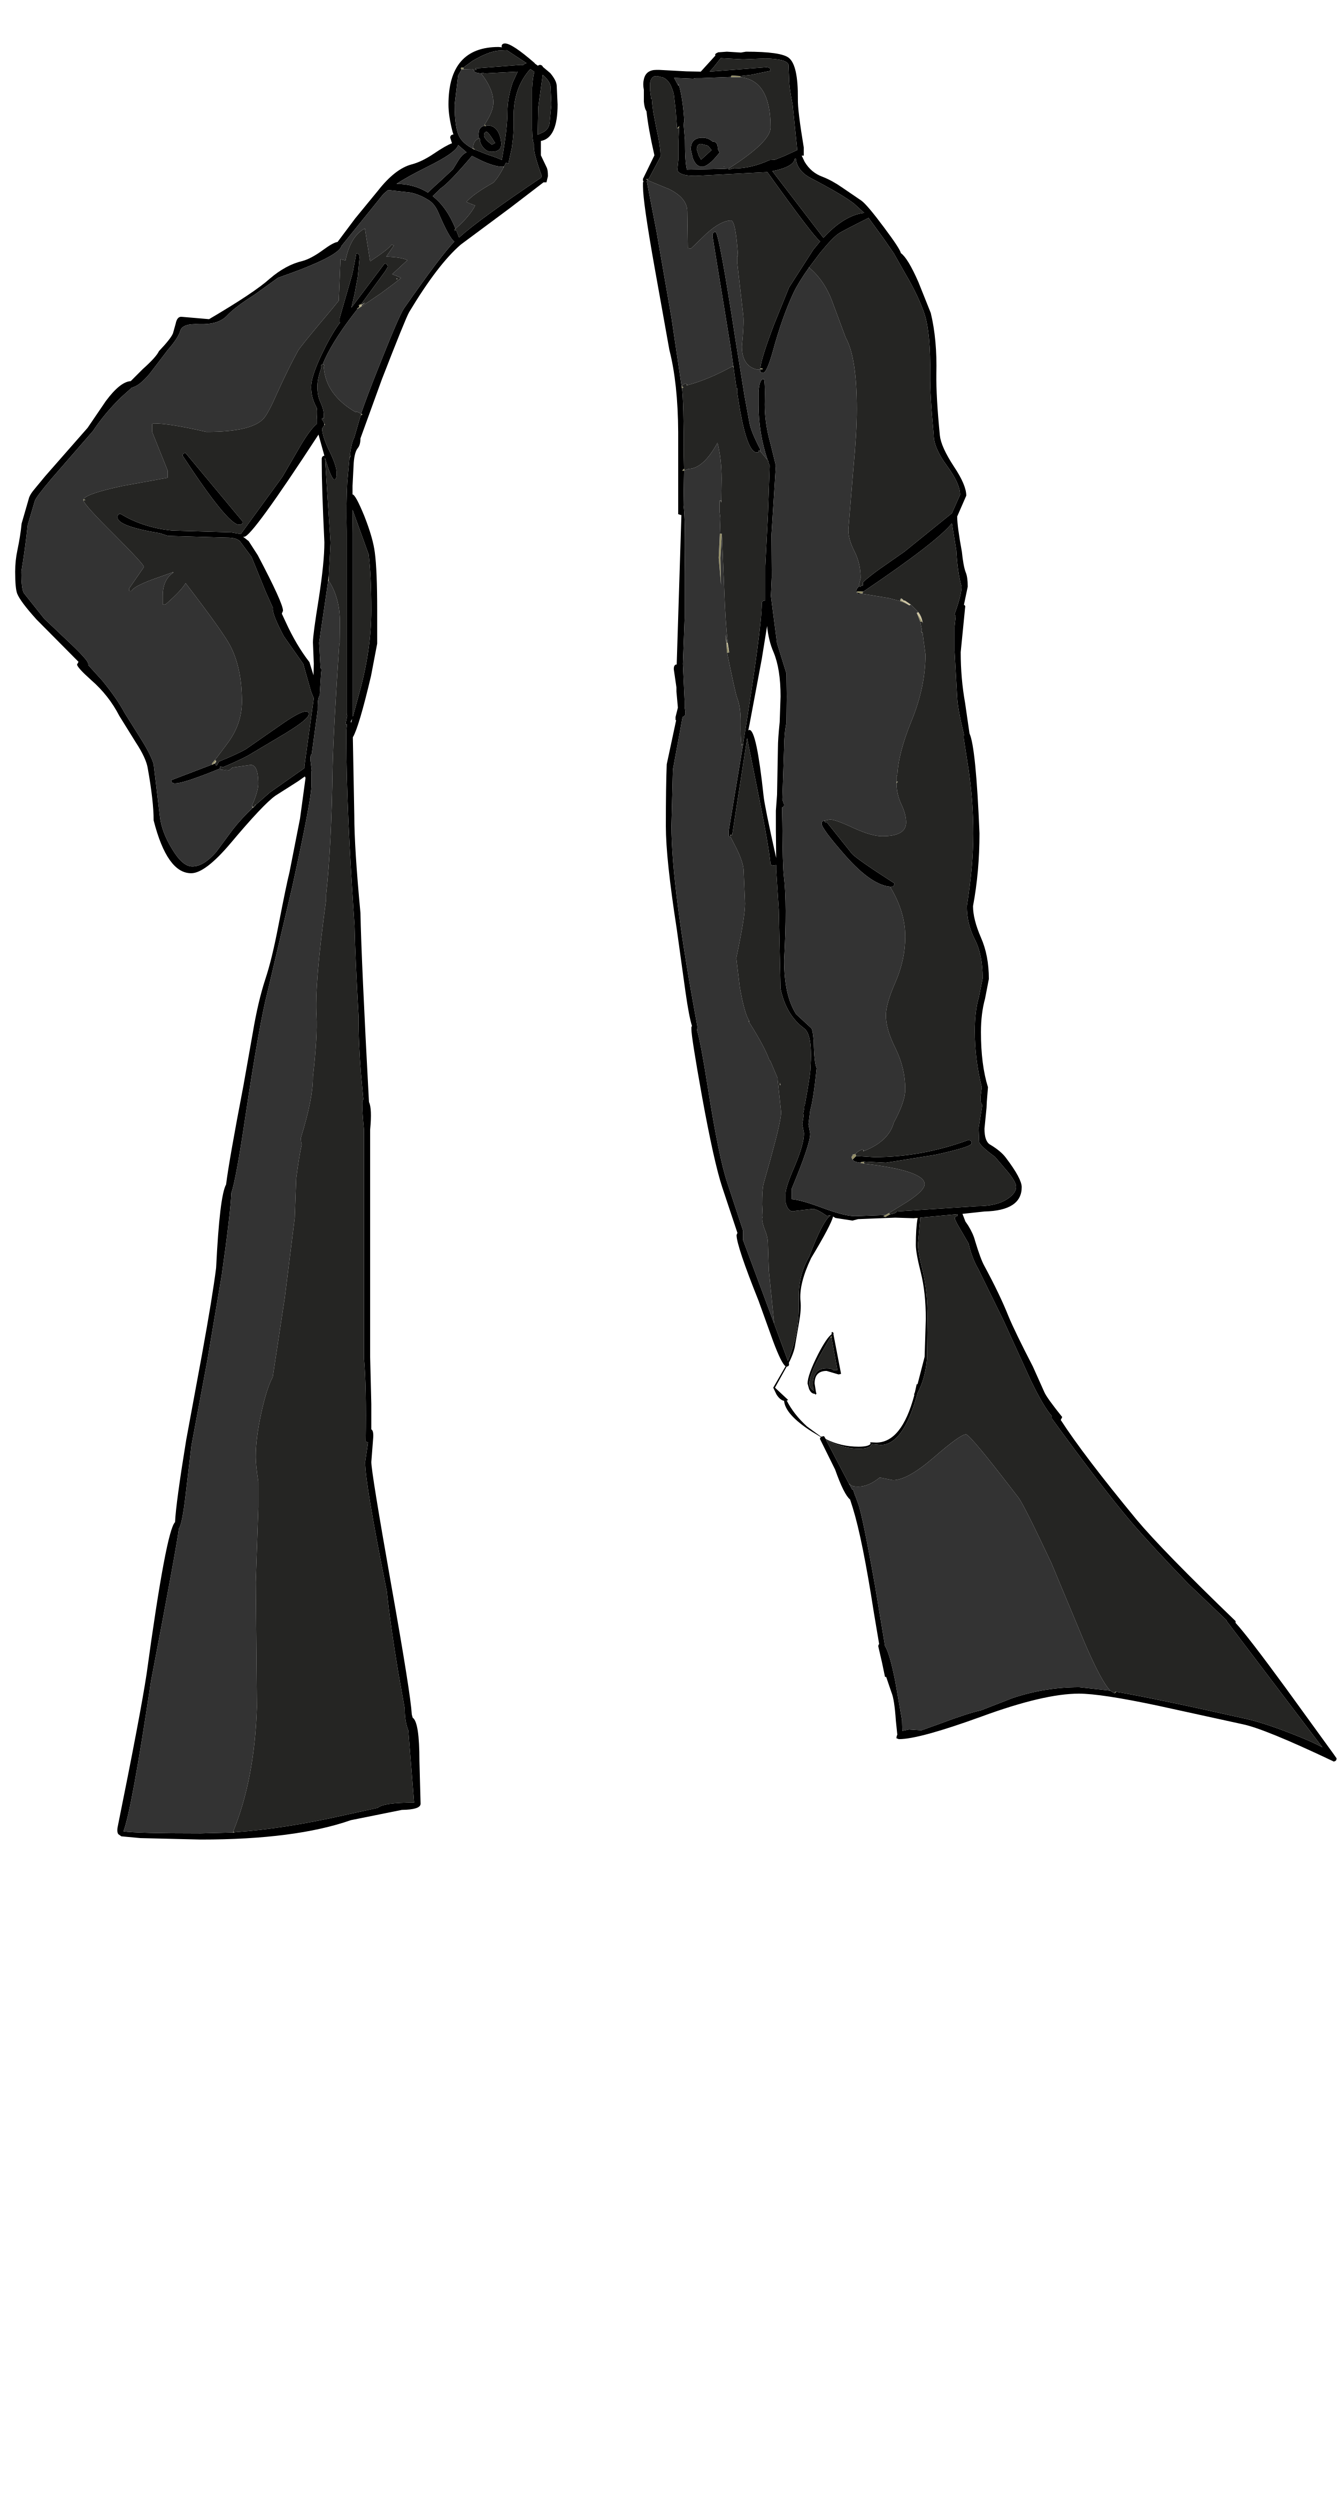 <?xml version="1.0" encoding="UTF-8"?>
<svg xmlns="http://www.w3.org/2000/svg" xmlns:xlink="http://www.w3.org/1999/xlink" width="290px" height="542px" viewBox="0 0 290 542" version="1.1">
<g id="surface1">
<path style=" stroke:none;fill-rule:evenodd;fill:rgb(58.039%,56.078%,41.176%);fill-opacity:1;" d="M 172.617 34.371 L 172.363 34.438 L 172.617 34.371 M 175.48 57.922 L 175.48 57.988 L 175.418 57.922 L 175.48 57.922 M 186.68 128.641 L 185.852 128.449 C 185.852 128.281 185.918 128.195 186.043 128.195 L 186.68 128.195 L 187.254 128.258 L 187 128.707 L 186.68 128.641 M 193.043 263.266 L 192.027 263.84 L 191.578 263.648 L 192.027 263.395 L 192.852 262.949 L 193.043 263.266 M 158.363 181.027 L 158.363 180.965 L 158.617 180.965 L 158.809 181.027 L 158.363 181.027 M 148.371 102.035 L 148.055 102.098 L 148.055 101.906 L 148.371 101.59 L 148.5 101.973 L 148.371 102.035 M 147.926 84.148 L 147.863 84.148 L 147.863 83.895 L 147.926 83.703 L 148.246 84.02 L 147.926 84.148 M 140.48 39.082 L 140.102 38.828 L 140.48 38.828 L 140.48 39.082 M 146.844 27.816 L 147.355 27.309 L 147.289 27.754 L 146.844 27.816 M 164.918 79.82 L 165.426 79.883 L 165.426 80.074 L 164.918 80.074 L 164.918 79.82 M 160.59 16.484 L 160.59 16.742 L 158.555 16.742 L 158.555 16.484 L 158.746 16.359 L 160.59 16.484 M 158.047 36.535 L 157.98 36.602 L 157.98 36.535 L 158.047 36.535 M 159.125 79.758 L 158.938 79.375 L 159 79.312 L 159.062 79.375 L 159.125 79.629 L 159.125 79.758 M 156.137 115.656 L 156.582 115.719 L 156.262 120.941 L 156.391 126.797 L 155.883 120.941 L 155.883 120.875 L 156.137 115.656 M 158.172 141.438 L 157.727 141.562 L 157.664 141.18 L 157.535 139.336 L 157.344 137.555 L 157.664 139.336 L 158.047 141.117 L 158.172 141.438 M 160.844 161.484 L 161.035 161.422 L 160.844 161.613 L 160.844 161.484 M 200.043 134.816 L 199.598 134.754 L 198.836 132.844 L 199.914 134.562 L 200.043 134.816 M 199.789 136.852 L 200.105 137.172 L 199.98 137.172 L 199.789 136.852 M 194.445 169.441 L 194.762 169.441 L 194.445 169.824 L 194.445 169.441 M 185.535 250.152 L 185.727 250.598 L 184.961 251.363 L 184.898 251.363 L 184.707 250.98 C 184.707 250.684 184.812 250.492 185.027 250.41 L 184.898 250.281 L 185.535 250.152 M 187.379 251.809 L 187.445 252.254 L 186.68 252.129 L 186.68 251.938 L 187.379 251.809 M 195.906 129.977 L 195.844 130.105 L 195.27 130.043 C 195.992 130.383 196.648 130.785 197.242 131.25 C 196.648 130.871 195.973 130.551 195.207 130.297 L 195.27 130.043 L 195.336 129.852 L 195.906 129.977 M 117.699 16.359 L 117.699 16.23 L 117.891 16.359 L 117.699 16.359 M 100.52 14.641 L 100.582 15.023 L 100.012 15.023 L 99.945 14.832 L 100.012 14.641 L 100.52 14.641 M 98.801 49.586 L 98.609 49.84 L 98.609 49.711 L 98.801 49.586 M 105.164 26.926 L 105.355 27.371 L 105.102 27.371 L 105.102 26.988 L 105.164 26.988 L 105.164 26.926 M 45.984 165.75 L 45.984 165.496 L 46.621 164.73 L 46.875 164.922 L 46.305 165.625 L 46.113 165.812 L 45.984 165.75 M 18.113 108.527 L 18.051 108.398 L 18.113 108.211 L 18.434 108.336 L 18.434 108.398 L 18.113 108.527 M 78.504 66.391 L 77.547 66.961 L 77.484 66.961 L 77.422 66.898 L 77.801 66.645 L 78.438 66.199 L 78.504 66.391 M 78.375 89.688 L 78.629 89.812 L 78.438 90.004 L 78.25 90.004 L 78.375 89.688 M 76.086 98.852 L 75.895 99.172 L 75.828 99.105 L 76.086 98.852 M 78.375 65.879 L 78.438 66.07 L 78.059 66.324 L 77.867 66.391 L 77.801 66.137 L 78.375 65.879 M 162.562 221.383 L 162.438 221.512 L 162.371 221.445 L 162.371 221.383 L 162.562 221.383 M 207.68 263.586 L 207.68 263.203 L 207.68 263.586 M 184.199 321.762 L 184.324 321.699 L 184.262 321.828 L 184.199 321.762 M 241.723 367.082 L 241.914 366.703 L 242.043 366.891 L 241.723 367.082 M 180.379 290.129 L 180.125 289.871 L 180.379 289.555 L 180.379 290.129 "/>
<path style=" stroke:none;fill-rule:evenodd;fill:rgb(0%,0%,0%);fill-opacity:1;" d="M 186.809 43.473 C 187.656 44.07 189.309 46.02 191.77 49.332 C 194.062 52.387 195.27 54.23 195.398 54.867 C 196.418 55.59 197.688 57.691 199.215 61.172 L 201.887 67.852 C 202.82 71.715 203.227 76.129 203.098 81.094 C 203.055 84.359 203.309 88.797 203.859 94.395 C 204.031 96.051 205.051 98.301 206.914 101.145 C 208.699 103.816 209.59 105.918 209.59 107.445 L 207.617 111.965 C 207.617 113.363 207.953 115.91 208.633 119.602 C 208.848 121.684 209.121 123.168 209.461 124.059 C 209.758 124.738 209.906 125.777 209.906 127.176 L 209.078 131.125 C 209.332 131.207 209.418 131.422 209.332 131.762 L 208.379 141.371 C 208.379 145.191 208.699 148.863 209.332 152.383 L 210.289 159.004 C 211.223 161 211.941 168.211 212.453 180.645 C 212.453 186.203 211.984 191.465 211.051 196.43 C 211.051 198.34 211.625 200.609 212.77 203.242 C 213.914 205.832 214.488 208.82 214.488 212.219 L 213.66 216.48 C 213.066 218.645 212.77 221.066 212.77 223.738 C 212.77 228.449 213.277 232.438 214.297 235.703 L 214.043 238.824 L 213.98 240.16 L 213.535 244.68 C 213.535 246.504 213.938 247.648 214.742 248.117 C 216.312 249.051 217.457 250.004 218.18 250.98 C 220.469 253.996 221.613 256.117 221.613 257.348 C 221.613 260.742 218.922 262.504 213.535 262.629 L 208.762 263.141 L 209.398 264.793 L 209.969 265.621 C 210.734 266.852 211.242 267.977 211.496 268.996 C 212.305 271.668 212.98 273.492 213.535 274.469 C 215.781 278.629 217.52 282.258 218.75 285.355 C 219.684 287.602 221.445 291.23 224.035 296.238 L 226.516 301.777 C 226.855 302.582 228.148 304.387 230.398 307.188 L 230.078 307.824 C 233.43 313 238.922 320.215 246.559 329.465 C 250.293 333.922 257.441 341.242 268.004 351.426 L 268.004 351.809 C 269.828 353.801 273.457 358.512 278.887 365.938 L 289.32 380.324 L 289.895 381.152 L 289.895 381.215 C 289.895 381.598 289.703 381.809 289.32 381.852 L 289.195 381.852 L 289.129 381.785 C 279.203 377.078 272.648 374.402 269.469 373.766 L 251.141 369.758 C 242.91 368.016 237.207 367.148 234.023 367.148 C 228.977 367.148 221.934 368.801 212.898 372.113 C 203.902 375.379 197.941 377.012 195.016 377.012 L 194.953 377.012 L 194.445 376.82 C 194.445 376.523 194.508 376.27 194.633 376.059 L 194.316 373.004 C 194.105 369.906 193.785 367.867 193.363 366.891 L 192.215 363.52 L 191.961 363.52 L 191.324 360.465 L 190.5 356.898 C 190.5 356.688 190.562 356.516 190.688 356.391 L 189.543 349.578 C 187.891 338.926 186.363 331.352 184.961 326.855 L 184.391 325.074 C 183.5 324.352 182.418 322.188 181.145 318.582 L 177.836 311.898 L 178.027 311.516 L 175.926 310.242 C 172.191 307.824 170.242 305.637 170.07 303.684 C 169.477 303.559 168.926 303.09 168.418 302.285 L 167.719 300.82 L 170.391 296.176 C 169.797 295.793 168.883 293.945 167.652 290.637 L 164.535 281.98 C 161.355 274.043 159.762 269.293 159.762 267.723 L 159.953 267.277 L 156.645 257.348 C 155.457 253.738 153.992 247.164 152.254 237.613 C 150.727 229.086 149.965 224.246 149.965 223.102 L 149.965 222.656 L 150.09 222.402 C 149.668 221.086 149.199 218.645 148.691 215.082 L 146.781 201.332 C 145.211 191.234 144.426 183.828 144.426 179.117 C 144.426 173.176 144.492 168.699 144.617 165.688 L 146.656 156.141 L 146.527 156.074 L 146.527 155.438 L 147.035 153.402 L 146.719 149.902 L 146.719 149.012 L 146.145 145.062 C 146.145 144.387 146.359 144.047 146.781 144.047 L 146.781 143.918 L 147.801 111.645 L 147.672 111.645 L 147.102 111.457 L 147.102 93.695 C 147.059 86.609 146.422 80.668 145.191 75.875 L 142.008 58.113 C 140.312 48.609 139.465 42.711 139.465 40.418 L 139.465 39.59 L 139.59 39.273 L 139.465 39.211 L 139.465 38.766 L 141.945 33.672 C 141.055 29.77 140.48 26.586 140.227 24.125 C 139.93 23.699 139.738 23 139.656 22.023 L 139.656 19.477 C 139.484 18.629 139.484 17.863 139.656 17.188 C 139.953 15.828 140.863 15.148 142.391 15.148 L 142.965 15.148 L 148.883 15.469 L 152 15.531 L 155.18 12.031 L 155.117 11.902 C 155.117 11.691 155.309 11.52 155.691 11.395 L 155.754 11.332 L 155.945 11.332 L 157.664 11.203 L 160.719 11.395 L 161.801 11.203 C 166.891 11.203 169.988 11.648 171.09 12.539 C 172.449 13.602 173.105 16.57 173.062 21.449 C 173.02 23.105 173.445 26.605 174.336 31.953 L 174.336 33.734 L 173.891 33.734 L 174.527 35.074 C 175.461 36.641 176.754 37.727 178.406 38.32 C 179.809 38.871 181.207 39.633 182.609 40.609 L 186.809 43.473 M 172.363 34.438 C 172.234 35.582 170.625 36.473 167.527 37.109 L 178.598 51.559 C 181.609 48.289 184.559 46.488 187.445 46.148 L 185.281 44.176 C 183.668 42.902 180.551 41.055 175.926 38.637 C 173.934 37.617 172.828 36.195 172.617 34.371 L 172.363 34.438 M 186.363 127.051 L 186.617 127.242 C 186.703 127.027 186.891 126.922 187.188 126.922 L 187.188 126.223 C 187.996 125.457 189.16 124.523 190.688 123.422 L 196.16 119.602 L 206.469 111.266 L 208.254 107.254 C 208.254 105.641 207.297 103.543 205.387 100.953 C 203.48 98.363 202.523 96.113 202.523 94.207 C 201.973 88.434 201.719 84.105 201.762 81.219 C 201.848 75.281 201.441 70.91 200.551 68.109 C 199.66 65.477 198.305 62.613 196.48 59.516 L 194.062 55.25 L 194.062 55.188 L 191.645 51.688 L 188.398 47.23 C 185.004 48.926 182.883 50.031 182.035 50.539 C 181.102 51.133 179.703 52.578 177.836 54.867 L 175.543 57.922 L 175.418 57.922 L 175.48 57.988 C 173.996 60.066 172.871 61.891 172.109 63.461 C 170.453 67.027 168.969 71.227 167.652 76.066 C 166.762 79.246 166.043 80.84 165.488 80.84 L 164.918 80.648 L 164.855 80.074 L 165.426 80.074 L 165.426 79.883 L 164.918 79.82 C 165.043 78.418 166.043 75.258 167.906 70.336 L 171.152 62.316 L 176.434 54.105 L 177.898 52.32 C 177.008 51.727 173.191 46.723 166.445 37.301 L 150.918 38.129 C 148.457 38.129 147.121 37.684 146.91 36.793 L 147.164 34.438 L 147.164 30.617 L 147.289 27.754 L 147.355 27.309 L 146.844 27.816 L 146.59 24.125 L 146.145 20.305 L 145.828 19.352 C 145.359 17.949 144.641 17.078 143.664 16.742 L 143.281 16.676 L 142.582 16.484 L 142.328 16.484 C 141.605 16.484 141.16 16.996 140.992 18.012 L 140.992 19.543 L 141.246 21.449 L 141.371 21.324 L 141.5 22.789 L 141.629 23.742 L 141.629 23.934 L 142.328 27.625 C 142.965 30.426 143.281 32.527 143.281 33.926 L 140.672 38.828 L 140.102 38.828 L 140.48 39.082 L 140.293 39.336 L 142.391 50.156 L 145.637 68.871 L 147.863 83.895 L 147.863 84.148 L 147.926 84.148 C 148.184 86.059 148.309 90.961 148.309 98.852 L 148.371 101.59 L 148.055 101.906 L 148.055 102.098 L 148.371 102.035 L 148.246 109.547 C 148.543 111.328 148.629 116.207 148.5 124.188 L 148.5 133.988 L 148.117 143.918 L 148.5 152 L 148.5 153.273 L 148.629 154.102 C 148.754 154.824 148.586 155.25 148.117 155.375 L 147.992 155.758 L 145.953 166.832 L 145.637 178.992 C 145.637 187.902 147.523 202.477 151.301 222.719 L 151.172 223.293 C 151.723 225.117 152.488 229.148 153.465 235.387 C 155.117 245.91 156.559 252.953 157.789 256.52 L 161.164 266.766 L 161.164 268.805 L 167.844 286.754 L 170.898 295.027 C 172.598 290.953 173.379 286.586 173.254 281.918 C 173.125 278.352 173.891 275.168 175.543 272.367 C 177.367 267.488 178.875 264.539 180.062 263.52 L 180.125 263.457 L 180 263.457 L 179.363 263.586 C 177.879 262.566 176.859 262.059 176.309 262.059 L 172.488 262.504 C 171.473 262.844 170.773 262.207 170.391 260.594 L 170.391 258.812 C 170.391 257.836 171.07 255.797 172.426 252.699 C 173.742 249.559 174.398 247.203 174.398 245.633 L 174.016 243.727 L 174.336 241.75 L 174.207 241.434 L 174.461 240.223 L 174.461 239.777 L 174.527 239.777 C 175.375 235.195 175.797 232.457 175.797 231.566 C 176.137 226.688 175.672 223.801 174.398 222.91 C 171.812 221 170.113 218.137 169.309 214.316 L 168.926 197.195 L 168.355 188.539 L 168.355 187.52 L 167.781 187.648 L 167.145 187.457 C 166.891 184.656 165.934 179.203 164.281 171.098 L 162.055 160.023 L 158.809 181.027 L 158.617 180.965 L 158.363 180.965 L 158.363 181.156 L 158.492 181.473 L 158.047 181.281 L 158.047 180.199 L 161.164 161.484 L 161.164 161.422 C 163.879 144.535 165.234 134.348 165.234 130.871 C 165.234 130.402 165.488 130.168 166 130.168 L 166 122.656 L 166.57 111.645 L 166.953 100.953 L 166.699 100.316 L 166.699 100.254 L 166.637 100.125 L 166.637 99.934 L 166.508 99.742 C 165.191 95.84 164.535 91.828 164.535 87.715 L 164.535 84.977 C 164.664 83.109 165.023 82.176 165.617 82.176 C 165.871 82.176 165.957 84.02 165.871 87.715 C 165.871 90.344 166.273 93.125 167.082 96.051 L 168.289 100.953 L 167.336 115.848 L 167.398 124.949 L 167.207 129.215 L 168.543 139.461 L 170.582 146.02 L 170.645 150.984 L 170.582 156.648 C 170.242 158.305 170.07 160.148 170.07 162.188 L 169.691 173.324 L 170.07 174.406 L 170.008 174.852 L 169.625 175.043 L 169.691 178.418 C 169.73 184.613 169.84 188.434 170.008 189.875 C 170.516 193.863 170.539 199.953 170.07 208.145 C 170.07 213.234 170.941 217.141 172.68 219.855 L 175.988 222.91 C 176.203 223.207 176.371 224.164 176.5 225.773 C 176.543 228.789 176.754 230.719 177.137 231.566 C 176.668 236.066 176.203 239.121 175.734 240.734 L 175.352 243.727 L 175.734 245.762 C 175.734 247.289 174.398 251.258 171.727 257.664 L 171.727 259.957 C 173.168 260.082 175.523 260.762 178.789 261.992 C 181.844 263.098 184.07 263.648 185.473 263.648 L 192.027 263.395 L 191.578 263.648 L 192.027 263.84 L 193.043 263.266 C 193.934 263.098 194.422 262.883 194.508 262.629 L 211.816 261.484 C 214.785 261.484 217.055 260.934 218.625 259.828 C 219.812 259.023 220.406 258.176 220.406 257.281 C 220.406 256.562 219.75 255.414 218.434 253.844 L 215.824 250.789 C 213.789 249.305 212.645 248.246 212.387 247.609 L 212.262 244.551 L 213.09 239.461 C 212.75 239.289 212.621 238.676 212.707 237.613 L 212.961 235.703 C 211.941 231.672 211.434 227.602 211.434 223.484 C 211.434 220.641 211.73 218.199 212.324 216.164 L 213.152 212.09 C 213.152 208.652 212.578 205.832 211.434 203.625 C 210.289 201.375 209.715 198.977 209.715 196.43 C 210.648 190.617 211.117 185.355 211.117 180.645 C 211.117 176.105 210.777 171.5 210.098 166.832 L 209.016 159.895 L 209.078 159.195 C 208.188 155.504 207.699 152.828 207.617 151.176 L 207.043 141.055 L 207.043 135.898 L 207.297 133.605 L 207.043 133.16 C 208.062 130.359 208.57 128.367 208.57 127.176 C 207.977 125.055 207.594 122.426 207.426 119.285 L 206.469 113.43 C 204.348 116.102 197.941 121.047 187.254 128.258 L 186.68 128.195 L 186.043 128.195 C 185.918 128.195 185.852 128.281 185.852 128.449 L 186.68 128.641 L 186.426 128.77 C 185.957 128.77 185.727 128.535 185.727 128.07 C 185.727 127.812 185.938 127.473 186.363 127.051 M 159.125 36.535 C 161.672 36.535 164.281 35.922 166.953 34.691 L 167.082 34.691 L 168.098 34.625 L 170.008 33.863 L 172.934 32.527 L 171.918 22.66 C 171.406 20.113 171.152 18.184 171.152 16.867 L 171.027 14.004 C 170.773 13.195 169.098 12.75 166 12.668 L 161.543 12.859 L 160.91 12.859 L 156.328 12.602 L 154.672 14.703 L 153.91 15.531 L 166.191 14.578 C 166.828 14.578 167.145 14.832 167.145 15.34 L 162.883 16.23 L 160.652 16.484 L 160.59 16.484 L 158.746 16.359 L 158.555 16.484 L 158.555 16.676 L 152.129 16.93 L 150.918 16.93 L 150.344 17.059 L 146.211 16.867 L 147.164 18.648 L 147.164 18.141 C 147.801 20.18 148.223 22.957 148.438 26.48 L 148.246 26.605 L 148.562 30.297 C 148.562 33.652 148.711 35.816 149.008 36.793 L 157.027 36.602 L 157.98 36.535 L 157.98 36.602 L 158.047 36.793 L 158.938 36.535 L 159.125 36.535 M 156.074 33.098 L 154.863 34.5 L 154.418 34.945 C 153.527 35.75 152.828 36.156 152.316 36.156 C 151.426 36.156 150.75 35.539 150.281 34.309 L 149.836 32.398 C 149.836 30.703 150.684 29.852 152.383 29.852 C 153.188 29.852 153.91 30.129 154.547 30.68 L 154.609 30.68 C 155.328 30.68 155.691 31.211 155.691 32.273 L 156.074 33.098 M 153.527 31.57 L 152.062 31.191 C 151.641 31.191 151.363 31.379 151.234 31.762 L 151.109 32.336 L 151.555 33.734 L 152.062 34.625 L 154.355 32.527 L 153.527 31.57 M 156.965 36.156 L 157.027 36.09 L 157.152 36.156 L 156.965 36.156 M 159.062 79.312 L 158.363 74.535 L 154.547 51.176 C 154.547 50.582 154.758 50.285 155.18 50.285 C 155.691 50.285 157.152 58.18 159.57 73.965 L 161.48 85.805 L 162.562 91.723 C 162.816 93.039 163.602 94.949 164.918 97.453 L 164.855 97.77 L 164.727 97.707 L 164.473 97.707 L 164.473 97.832 L 164.598 98.023 L 164.152 98.09 C 162.84 98.09 161.629 95.055 160.527 88.984 L 159.891 85.039 L 159.953 84.848 L 159.891 84.148 L 159.762 84.148 L 159.125 79.758 L 159.125 79.629 L 159.062 79.375 L 159.062 79.312 M 178.789 177.91 L 178.789 178.035 L 178.98 178.227 L 179.363 178.289 L 184.707 184.973 C 185.258 185.695 188.379 187.879 194.062 191.531 L 193.742 192.23 L 193.551 192.168 L 193.297 192.23 C 190.539 192.102 187.23 189.855 183.371 185.484 C 179.934 181.578 178.219 179.266 178.219 178.543 C 178.219 178.164 178.406 177.949 178.789 177.91 M 185.727 250.598 L 189.605 250.855 C 196.395 250.855 203.184 249.625 209.969 247.164 C 210.562 247.164 210.82 247.395 210.734 247.863 C 210.734 248.371 208.105 249.199 202.844 250.344 L 192.152 252.062 L 187.379 251.809 L 186.68 251.938 L 186.68 252.062 C 185.621 251.938 185.047 251.703 184.961 251.363 L 185.727 250.598 M 117.891 16.359 L 117.699 16.23 L 117.699 16.359 L 116.746 23.234 L 116.621 29.215 L 117.445 28.836 C 118.551 28.41 119.145 27.625 119.227 26.48 L 119.609 22.598 L 119.418 18.777 C 119.375 18.055 118.867 17.25 117.891 16.359 M 117.129 14.066 C 117.426 14.066 117.637 14.215 117.766 14.512 L 119.355 15.848 C 120.246 16.91 120.715 17.824 120.754 18.586 L 120.945 22.66 C 120.945 27.496 119.738 30.129 117.32 30.555 L 117.32 33.672 L 118.594 36.344 C 118.762 36.684 118.848 37.301 118.848 38.191 L 118.527 39.527 L 117.891 39.527 L 110.574 45.129 L 99.945 53.023 C 96.637 55.867 92.906 60.746 88.746 67.664 C 88.195 68.637 86.223 73.496 82.828 82.238 L 78.184 95.031 C 78.184 95.965 77.992 96.668 77.613 97.133 C 77.145 97.684 76.848 98.746 76.723 100.316 L 76.465 105.344 L 76.465 107.191 C 76.891 107.191 77.738 108.738 79.012 111.836 C 80.285 115.062 81.047 117.715 81.301 119.793 C 81.641 122.297 81.812 126.5 81.812 132.398 L 81.812 139.527 L 80.477 146.527 C 78.734 153.91 77.422 158.348 76.531 159.832 L 76.848 176.762 C 76.848 181.43 77.293 188.477 78.184 197.895 C 78.312 204.727 78.926 218.391 80.031 238.887 C 80.496 239.863 80.582 241.859 80.285 244.871 L 80.285 294.203 L 80.539 304.387 L 80.539 309.859 C 80.922 310.07 81.047 310.793 80.922 312.023 L 80.539 316.926 C 80.539 318.41 82.004 327.43 84.93 343.977 C 87.688 359.465 89.152 368.695 89.32 371.668 L 89.512 372.367 C 90.488 373.004 90.977 376.145 90.977 381.785 L 91.23 391.016 C 91.23 391.867 89.871 392.312 87.156 392.352 L 76.086 394.582 C 68.066 397.383 57.227 398.781 43.566 398.781 L 30.461 398.465 L 26.324 398.082 L 25.879 397.766 C 25.496 397.594 25.367 397.062 25.496 396.172 C 28.848 379.621 30.945 368.527 31.797 362.883 C 34.637 342.133 36.695 331.16 37.969 329.973 C 38.094 327.215 38.902 321.273 40.387 312.152 L 43.82 293.566 C 45.348 285.164 46.367 278.926 46.875 274.852 C 47.387 264.453 48.105 258.43 49.039 256.773 C 49.465 253.336 50.715 246.207 52.793 235.387 L 54.832 223.867 C 55.594 219.324 56.508 215.441 57.566 212.219 C 58.5 209.418 59.434 205.598 60.367 200.758 C 61.555 194.648 62.359 190.766 62.785 189.109 L 65.074 177.461 L 66.285 168.551 L 66.156 168.488 L 66.156 168.297 L 64.629 169.379 L 59.73 172.496 C 57.949 173.77 54.727 177.188 50.059 182.746 C 46.367 187.117 43.504 189.301 41.469 189.301 C 37.988 189.301 35.273 185.484 33.324 177.844 C 33.324 175.043 32.898 171.289 32.051 166.578 C 31.836 165.137 30.969 163.246 29.441 160.914 L 25.879 155.184 C 24.352 152.215 22.312 149.625 19.77 147.418 C 17.73 145.594 16.715 144.469 16.715 144.047 L 17.031 143.473 L 7.934 134.305 C 5.598 131.719 4.199 129.852 3.734 128.707 C 3.438 127.941 3.289 126.352 3.289 123.93 C 3.289 122.32 3.457 120.727 3.797 119.156 C 4.223 117.121 4.52 115.23 4.688 113.492 L 6.215 108.211 C 6.344 107.574 6.828 106.766 7.68 105.789 L 9.84 103.18 L 19.004 92.742 L 22.949 86.949 C 25.027 84.148 26.832 82.707 28.359 82.621 L 30.969 80.012 C 32.918 78.27 34.086 76.977 34.469 76.129 C 36.207 74.305 37.227 73.008 37.523 72.246 L 38.094 70.207 C 38.309 69.105 38.754 68.598 39.43 68.68 L 45.348 69.191 C 51.926 65.328 56.316 62.402 58.523 60.406 C 60.855 58.41 63.211 57.137 65.586 56.586 C 66.859 56.246 68.363 55.441 70.102 54.168 C 71.547 53.105 72.586 52.535 73.223 52.449 L 77.039 47.355 L 82.004 41.309 C 84.465 38.172 86.883 36.281 89.258 35.645 C 90.742 35.262 92.332 34.5 94.031 33.355 C 95.852 32.125 97.191 31.359 98.039 31.062 L 97.656 29.852 C 97.656 29.43 97.891 29.195 98.355 29.152 L 98.164 28.578 C 97.57 26.289 97.273 24.316 97.273 22.66 C 97.273 14.344 100.902 10.184 108.156 10.184 L 108.793 10.246 L 108.918 10.246 L 108.793 10.121 C 108.793 9.652 109.047 9.422 109.555 9.422 C 110.574 9.422 112.715 10.844 115.984 13.684 L 115.984 13.75 L 116.684 14.258 C 116.809 14.129 116.957 14.066 117.129 14.066 M 103.191 14.832 L 112.992 14.066 L 113.438 14.129 C 113.648 13.918 113.902 13.77 114.203 13.684 L 109.938 10.883 L 108.73 10.949 C 107.074 10.949 104.973 11.711 102.43 13.238 L 100.52 14.641 L 100.012 14.641 L 99.945 14.832 L 100.012 15.023 L 100.137 15.023 L 99.375 16.359 L 98.609 22.66 C 98.609 26.227 98.992 28.621 99.758 29.852 C 100.266 30.703 101.176 31.488 102.492 32.207 L 102.621 32.273 L 102.875 32.398 L 105.801 33.543 C 107.16 33.969 108.176 34.352 108.855 34.691 C 109.66 30.148 110.066 26.691 110.066 24.316 C 110.066 22.32 110.445 20.18 111.211 17.887 L 112.293 15.531 L 105.23 15.914 L 104.527 15.785 L 104.402 15.914 L 104.34 15.914 C 103.32 15.828 102.812 15.617 102.812 15.277 L 102.812 15.215 L 103.383 15.148 L 103.191 14.895 L 103.191 14.832 M 98.609 49.84 C 98.609 50.094 98.676 50.117 98.801 49.902 L 98.93 49.84 L 99.566 51.496 C 102.535 48.82 108.473 44.492 117.383 38.508 L 117.512 38.129 C 116.363 34.988 115.793 32.887 115.793 31.828 L 115.793 31.191 C 115.578 30.723 115.453 29.641 115.41 27.945 L 115.41 19.16 C 115.496 17.59 115.664 16.402 115.918 15.594 L 115.027 14.957 C 112.527 17.715 111.316 21.281 111.402 25.652 C 111.484 27.52 111.359 29.641 111.02 32.016 L 110.258 35.453 L 109.746 35.262 L 109.301 36.156 L 109.109 36.156 C 107.668 36.156 105.715 35.52 103.258 34.246 L 102.367 33.801 C 99.055 37.703 96.785 40.059 95.555 40.863 L 94.984 41.438 L 93.84 42.52 C 95.875 44.09 97.527 46.445 98.801 49.586 L 98.609 49.711 L 98.609 49.84 M 105.355 27.371 L 105.676 27.18 L 105.863 27.18 C 107.52 27.309 108.473 28.621 108.73 31.125 C 108.73 32.312 108.027 32.91 106.629 32.91 C 105.695 32.91 104.934 32.355 104.34 31.254 L 104.082 30.555 L 104.148 30.234 L 103.957 29.918 L 103.891 29.98 L 103.766 29.535 L 103.891 28.324 C 104.105 27.73 104.508 27.371 105.102 27.242 L 105.102 27.371 L 105.355 27.371 M 105.676 30.555 L 106.691 31.379 L 107.391 31 C 106.418 29.387 105.801 28.578 105.547 28.578 C 105.164 28.578 104.973 28.879 104.973 29.473 C 104.973 29.641 105.207 30 105.676 30.555 M 99.438 34.754 C 100.074 33.777 100.668 33.207 101.219 33.035 L 99.375 31.445 C 99.078 32.547 96.809 34.141 92.566 36.219 C 89.766 37.617 87.582 38.828 86.012 39.848 C 88.598 39.891 90.867 40.523 92.82 41.758 L 94.219 40.418 L 94.922 39.781 L 95.555 39.211 L 98.23 36.727 L 99.438 34.754 M 78.312 89.688 C 79.16 87.227 80.328 84.129 81.812 80.395 C 84.949 72.457 86.883 67.961 87.602 66.898 C 92.988 59.176 96.637 54.34 98.547 52.387 C 97.785 51.793 96.66 49.754 95.176 46.273 C 94.582 44.789 93.754 43.773 92.691 43.219 C 91.59 42.539 90.402 42.055 89.129 41.758 L 84.168 41.184 L 83.148 42.074 L 74.047 53.34 C 73.668 54.867 69.086 57.16 60.305 60.215 L 55.086 63.969 C 52.328 65.711 50.375 67.195 49.23 68.426 C 48 69.742 46.008 70.355 43.25 70.273 C 40.832 70.145 39.453 70.613 39.113 71.672 C 38.816 72.734 37.902 74.133 36.379 75.875 L 32.496 80.965 C 30.969 82.789 29.676 83.809 28.613 84.02 L 26.258 86.121 C 23.84 88.496 21.805 90.938 20.152 93.441 L 11.18 103.754 C 8.887 106.469 7.68 108.082 7.551 108.59 L 6.023 113.746 C 5.598 117.566 5.133 120.961 4.625 123.93 C 4.625 126.309 4.793 127.836 5.133 128.516 L 9.586 134.117 L 14.488 138.762 C 17.582 141.648 19.133 143.367 19.133 143.918 L 19.133 144.172 L 22.188 147.547 C 24.309 150.133 25.918 152.469 27.023 154.547 L 30.461 160.023 C 31.984 162.441 32.941 164.328 33.324 165.688 L 34.66 176.891 C 34.914 179.18 35.781 181.535 37.27 183.957 C 38.797 186.543 40.281 187.84 41.723 187.84 C 43.336 187.84 45.051 186.797 46.875 184.719 L 50.504 179.816 C 51.734 178.246 53.176 176.68 54.832 175.109 L 55.023 174.918 L 55.086 174.98 L 55.277 174.789 L 55.277 174.664 L 55.402 174.535 L 58.523 171.797 L 66.031 166.516 L 66.031 166.07 L 68.066 151.367 L 67.492 149.965 L 65.777 143.918 L 61.574 137.934 C 59.965 134.922 59.156 132.906 59.156 131.887 L 59.223 131.824 L 57.629 128.258 L 54.578 120.75 L 52.223 117.566 C 51.797 116.887 50.781 116.547 49.168 116.547 L 36.441 116.164 L 34.66 115.594 C 28.551 114.574 25.496 113.43 25.496 112.156 C 25.496 111.645 25.707 111.391 26.133 111.391 C 29.398 113.387 33.133 114.594 37.332 115.02 L 50.121 115.402 L 52.223 115.785 L 61.258 103.371 L 65.332 96.371 C 66.688 94.121 67.812 92.637 68.703 91.914 L 68.703 90.961 C 68.832 89.473 68.809 88.582 68.641 88.285 C 67.875 86.887 67.492 85.422 67.492 83.895 C 67.492 82.41 68.238 80.098 69.723 76.957 C 70.992 74.281 72.223 72.098 73.41 70.398 L 73.793 69.891 L 73.668 69.828 L 73.668 69 L 76.465 59.262 L 76.465 59.07 L 76.531 58.941 L 77.293 54.934 C 77.762 54.934 77.992 55.23 77.992 55.824 L 77.613 59.898 L 76.91 63.715 L 76.211 66.707 L 83.402 57.16 C 83.867 57.16 84.102 57.395 84.102 57.859 L 83.531 58.816 L 78.375 65.879 L 77.801 66.137 L 77.867 66.391 L 78.059 66.324 L 77.801 66.645 L 77.422 66.898 L 77.484 66.961 L 77.547 66.961 L 76.465 68.363 C 73.328 72.48 71.164 76.023 69.977 78.992 C 69.723 78.992 69.594 79.184 69.594 79.566 L 69.656 79.883 C 69.105 81.367 68.832 82.684 68.832 83.832 C 68.832 85.145 69.062 86.293 69.531 87.266 C 69.996 88.285 70.23 89.176 70.23 89.941 L 70.23 90.703 L 70.168 90.641 C 69.953 90.641 69.828 90.703 69.785 90.832 L 70.168 91.406 L 70.168 91.469 L 70.359 91.852 L 70.359 92.168 L 69.848 92.934 C 69.934 94.164 70.465 95.777 71.438 97.77 C 72.5 99.934 73.031 101.547 73.031 102.609 C 73.031 103.5 72.859 103.945 72.52 103.945 C 72.098 103.945 71.418 102.375 70.484 99.234 L 71.695 117.629 L 71.312 124.887 L 71.184 125.84 L 71.184 125.906 L 69.211 139.336 L 69.531 144.809 C 69.742 144.938 69.785 145.254 69.656 145.766 L 69.34 150.602 L 69.402 150.664 C 69.062 151.09 68.895 151.938 68.895 153.211 L 68.895 153.977 L 68.387 157.73 L 67.621 163.395 C 67.41 163.609 67.305 164.012 67.305 164.605 L 67.621 167.086 L 67.559 167.152 L 67.559 170.207 C 67.559 172.242 66.156 179.629 63.359 192.359 L 58.012 215.082 C 56.867 219.41 55.254 228.492 53.176 242.324 C 51.859 251.195 50.863 256.605 50.188 258.555 C 50.059 261.484 49.359 267.445 48.086 276.441 L 44.969 294.902 L 41.531 313.297 L 40.195 324.562 C 39.727 328.469 39.262 330.738 38.797 331.375 C 38.457 334.133 36.441 345.145 32.75 364.41 C 29.949 383.125 27.957 393.988 26.77 397 C 28.676 397.297 34.277 397.445 43.566 397.445 L 50.566 397.254 L 50.82 397.191 L 50.949 397.254 L 51.012 397.191 C 58.098 396.68 65.883 395.473 74.367 393.562 L 81.938 391.906 C 82.789 391.145 85.418 390.762 89.828 390.762 L 88.559 375.102 C 88.047 373.789 87.793 372.238 87.793 370.457 L 87.793 370.395 L 86.395 362.562 C 85.246 355.691 84.422 349.832 83.91 344.996 C 80.773 329.379 79.203 320.023 79.203 316.926 L 79.84 312.723 L 79.328 312.469 C 79.457 304.492 79.328 298.508 78.949 294.52 L 78.949 244.871 C 78.695 242.41 78.566 240.5 78.566 239.141 C 78.566 238.719 78.652 238.441 78.82 238.316 L 78.312 232.902 C 77.93 228.195 77.762 224.121 77.801 220.684 C 77.293 211.855 76.996 205.215 76.91 200.758 C 75.723 183.531 75.129 170.25 75.129 160.914 L 75.129 158.238 L 75.258 157.031 L 75.195 157.031 L 74.938 156.965 L 75.32 155.184 L 75.195 154.676 L 75.195 115.211 C 75.109 111.137 75.152 107.594 75.32 104.582 L 75.828 99.105 L 75.895 99.172 L 76.086 98.852 L 75.895 98.66 C 76.148 96.793 76.465 95.52 76.848 94.844 L 78.25 90.004 L 78.438 90.004 L 78.629 89.812 L 78.375 89.688 L 78.312 89.688 M 47.766 166.578 L 46.051 167.277 C 41.766 168.977 39.07 169.824 37.969 169.824 C 37.418 169.824 37.141 169.59 37.141 169.125 L 45.984 165.75 L 46.113 165.812 L 46.305 165.625 L 46.688 165.434 L 46.875 166.004 L 47.133 165.812 L 47.133 165.625 L 47.32 165.434 L 47.449 165.113 C 50.336 163.926 52.309 163.016 53.367 162.379 L 60.684 157.285 C 63.57 155.25 65.457 154.23 66.348 154.23 C 66.816 154.23 67.008 154.465 66.922 154.93 C 66.922 155.566 65.266 156.902 61.957 158.941 L 54.895 163.141 C 53.578 163.988 51.395 165.051 48.34 166.324 L 48.023 166.195 L 47.703 166.195 L 47.766 166.578 M 70.359 98.789 L 69.086 94.207 C 59.453 108.973 54.09 116.355 52.984 116.355 L 52.73 116.355 L 53.941 117.312 L 55.914 120.367 C 59.562 127.285 61.387 131.293 61.387 132.398 L 61.129 133.035 L 61.957 134.816 C 63.484 138.168 65.203 141.074 67.113 143.535 L 68.004 146.402 L 68.066 143.855 L 67.875 139.27 C 67.875 138.125 68.301 134.941 69.148 129.723 C 69.953 124.504 70.359 120.453 70.359 117.566 C 69.977 109.629 69.785 103.816 69.785 100.125 L 69.785 99.426 C 69.828 99.043 70.02 98.832 70.359 98.789 M 40.258 98.215 L 52.668 113.109 C 52.668 113.535 52.391 113.746 51.84 113.746 C 50.227 113.746 46.156 108.762 39.621 98.789 C 39.621 98.406 39.836 98.215 40.258 98.215 M 76.531 115.594 L 76.531 155.375 L 77.93 150.285 C 79.668 144.004 80.539 138.02 80.539 132.332 C 80.539 127.324 80.348 123.273 79.965 120.176 L 76.465 110.5 L 76.531 115.594 M 76.086 156.395 L 76.148 156.711 L 76.402 155.82 L 76.086 156.395 M 165.234 142.836 L 162.562 157.094 L 162.309 158.305 L 162.562 158.238 C 163.582 158.238 164.598 162.992 165.617 172.496 C 165.746 173.898 166.656 178.395 168.355 185.992 L 168.289 180.008 L 168.289 175.746 L 168.543 172.309 L 168.734 162.059 C 168.734 160.828 168.863 158.984 169.117 156.52 L 169.309 150.984 C 169.309 146.996 168.801 143.789 167.781 141.371 C 167.059 139.719 166.594 137.828 166.383 135.707 L 165.234 142.836 M 241.914 366.703 C 248.234 367.805 257.801 369.801 270.613 372.684 C 273.496 373.363 277.293 374.656 282.004 376.566 C 283.996 377.375 285.609 378.117 286.84 378.797 L 266.031 351.359 L 266.031 351.234 L 257.758 343.34 C 252.543 337.953 248.383 333.453 245.285 329.848 C 241.086 324.883 235.422 317.5 228.297 307.695 L 228.168 307.504 L 228.168 306.996 C 226.98 305.68 225.453 303.09 223.586 299.23 L 217.605 286.117 L 212.199 275.105 C 211.266 273.492 210.562 271.648 210.098 269.566 L 207.617 265.305 L 207.105 264.223 C 207.105 263.84 207.297 263.625 207.68 263.586 L 207.68 263.203 L 199.598 263.965 L 199.598 264.156 L 199.09 269.824 C 199.09 270.84 199.449 272.793 200.172 275.68 C 200.848 278.562 201.188 281.957 201.188 285.863 L 201.062 294.648 C 200.809 297.449 200.129 299.887 199.023 301.969 C 196.988 309.477 194.316 313.234 191.008 313.234 L 189.098 313.043 C 188.887 313.723 187.93 314.062 186.234 314.062 C 184.07 314.062 181.715 313.426 179.172 312.152 L 184.199 321.762 L 184.262 321.828 L 184.836 322.91 L 185.027 322.91 L 185.473 324.246 L 185.66 324.562 L 185.66 324.691 L 186.109 325.898 C 186.742 327.555 187.973 333.516 189.797 343.785 L 191.961 356.836 C 192.641 357.895 193.383 360.465 194.188 364.539 L 195.652 372.938 L 195.715 375.23 L 197.18 374.914 L 199.852 375.102 L 203.414 373.832 C 207.699 372.219 210.82 371.199 212.77 370.773 L 219.641 368.102 C 224.352 366.531 229.168 365.746 234.086 365.746 L 240.832 366.512 L 241.723 367.082 L 242.043 366.891 L 241.914 366.703 M 199.023 264.156 L 199.023 264.031 L 198.199 264.094 L 194.188 263.965 L 186.109 264.285 L 184.898 264.602 L 181.207 264.031 L 180.699 263.711 C 180.402 264.941 178.812 267.957 175.926 272.75 C 174.145 276.484 173.379 279.605 173.637 282.105 C 173.762 283.254 173.656 284.781 173.316 286.691 L 172.488 291.465 C 172.363 292.523 171.895 293.863 171.09 295.473 L 171.152 295.664 C 171.152 296.047 170.984 296.238 170.645 296.238 L 168.098 300.82 L 170.961 303.496 L 170.645 303.621 C 171.664 305.617 173.125 307.484 175.035 309.223 L 178.09 311.449 L 178.727 311.324 L 179.109 311.961 C 181.312 313.062 183.688 313.617 186.234 313.617 C 187.676 313.617 188.547 313.402 188.844 312.98 L 188.781 312.852 L 188.781 312.66 L 190.055 312.723 C 193.742 312.723 196.5 309.285 198.324 302.414 L 198.262 302.285 L 198.453 301.777 L 198.836 300.059 L 199.023 300.059 L 200.551 294.137 L 200.809 285.926 C 200.809 282.066 200.445 278.711 199.727 275.871 C 199.004 273.027 198.645 271.031 198.645 269.887 C 198.645 267.426 198.77 265.516 199.023 264.156 M 180.762 289.172 L 182.418 297.766 L 182.418 297.828 L 181.906 297.957 L 179.297 297.191 C 177.559 297.191 176.691 298.105 176.691 299.93 L 177.008 301.902 L 177.07 301.969 L 177.07 302.156 L 176.879 302.348 L 176.754 302.156 C 176.203 302.156 175.777 301.797 175.48 301.074 L 175.164 299.93 C 175.164 298.699 175.926 296.578 177.453 293.566 C 178.684 291.188 179.66 289.746 180.379 289.238 L 180.379 288.789 L 180.699 288.789 L 180.762 289.047 L 180.891 288.98 L 180.762 289.172 M 180.379 290.129 L 180.379 289.555 L 180.125 289.871 L 177.77 294.012 C 176.285 296.812 175.543 298.785 175.543 299.93 C 175.543 300.566 175.863 301.098 176.5 301.52 C 176.371 301.098 176.309 300.547 176.309 299.867 C 176.309 299.23 176.434 298.656 176.691 298.148 C 177.156 297.129 178.027 296.621 179.297 296.621 C 180.062 296.621 180.527 296.746 180.699 297.004 L 181.652 297.066 L 180.379 290.129 M 96.512 391.27 L 96.512 390.762 L 96.512 391.27 "/>
<path style=" stroke:none;fill-rule:evenodd;fill:rgb(81.176%,77.255%,63.137%);fill-opacity:1;" d="M 166.637 100.125 L 166.699 100.254 L 166.637 100.188 L 166.637 100.125 M 161.164 161.422 L 161.164 161.484 L 161.035 161.422 L 161.164 161.422 M 158.938 36.535 L 159.062 36.473 L 159.125 36.535 L 158.938 36.535 M 160.082 55.504 L 159.891 55.504 L 160.082 55.504 M 159.062 79.375 L 159 79.312 L 159.062 79.312 L 159.062 79.375 M 149.074 83.512 L 148.945 83.574 L 149.008 83.32 L 149.074 83.512 M 148.246 84.02 L 148.246 84.086 L 148.246 84.02 M 159.762 84.148 L 159.57 84.148 L 159.762 84.148 M 156.453 108.465 L 156.391 108.973 L 156.328 108.527 L 156.453 108.465 M 157.855 139.336 L 158.172 141.438 L 158.047 141.117 L 157.664 139.336 L 157.855 139.336 M 195.844 130.105 L 196.352 130.234 L 197.562 131.059 L 197.242 131.25 C 196.648 130.785 195.992 130.383 195.27 130.043 L 195.844 130.105 M 199.215 132.715 C 199.684 133.352 199.98 134.051 200.105 134.816 L 200.172 135.133 L 200.043 134.816 L 199.914 134.562 L 198.836 132.844 L 199.215 132.715 M 194.762 169.441 L 194.824 169.441 L 194.762 169.441 M 187.379 249.516 L 187.254 249.582 L 187.254 249.328 L 187.379 249.516 M 195.336 129.852 L 195.461 129.723 L 195.906 129.977 L 195.336 129.852 M 103.191 14.895 L 103.129 14.832 L 103.191 14.766 L 103.191 14.895 M 109.301 36.156 L 109.238 36.281 L 109.109 36.156 L 109.301 36.156 M 104.402 15.914 L 104.34 15.914 L 104.402 15.914 M 102.621 32.016 L 102.621 32.207 L 103 32.336 L 102.875 32.398 L 102.621 32.273 L 102.492 32.207 L 102.621 32.016 M 54.832 175.109 L 54.703 174.98 L 54.895 174.852 L 55.023 174.918 L 54.832 175.109 M 37.523 124.188 L 37.457 124.059 L 37.586 123.996 L 37.523 124.188 M 77.168 89.367 L 77.23 89.242 L 77.168 89.367 M 50.82 397.191 L 50.566 397.254 L 50.566 397.062 L 50.82 397.191 M 71.184 125.906 L 71.184 125.84 L 71.312 124.887 L 71.312 125.906 L 71.184 125.906 M 70.359 92.168 L 70.359 91.852 L 70.484 92.043 L 70.359 92.168 M 70.168 91.469 L 70.168 91.406 L 70.168 91.469 M 86.074 60.598 L 86.012 60.406 L 86.012 60.344 L 86.203 60.406 L 86.074 60.598 M 78.438 66.07 C 78.734 65.859 79.012 65.688 79.266 65.562 L 78.438 66.199 L 77.801 66.645 L 78.059 66.324 L 78.438 66.07 M 46.875 164.922 L 46.875 165.242 L 46.688 165.242 L 46.688 165.434 L 46.305 165.625 L 46.875 164.922 M 55.402 174.535 L 55.277 174.664 L 55.34 174.406 L 55.402 174.535 M 169.309 235.195 L 169.18 235.258 L 169.117 234.688 L 169.309 235.195 M 199.023 264.156 L 198.199 264.094 L 199.023 264.031 L 199.023 264.156 M 18.434 108.398 L 18.434 108.336 L 18.559 108.398 L 18.434 108.398 "/>
<path style=" stroke:none;fill-rule:evenodd;fill:rgb(20%,20%,20%);fill-opacity:1;" d="M 175.48 57.988 C 177.73 59.855 179.426 62.359 180.57 65.5 L 183.434 73.199 C 185.047 76.043 185.852 81.242 185.852 88.797 C 185.852 92.02 185.598 96.328 185.09 101.715 L 184.008 114.828 C 184.008 116.23 184.453 117.801 185.344 119.539 C 186.234 121.277 186.68 123.211 186.68 125.332 L 186.297 126.859 L 186.363 127.051 C 185.938 127.473 185.727 127.812 185.727 128.07 C 185.727 128.535 185.957 128.77 186.426 128.77 L 186.68 128.641 L 187 128.707 L 192.789 129.66 L 195.207 130.297 C 195.973 130.551 196.648 130.871 197.242 131.25 L 197.562 131.059 L 199.215 132.715 L 198.836 132.844 L 199.598 134.754 L 199.98 136.598 L 199.789 136.852 L 199.98 137.172 L 200.105 137.172 L 200.742 141.883 C 200.742 146.551 199.727 151.367 197.688 156.332 C 195.781 161 194.762 164.945 194.633 168.168 L 194.445 168.168 L 194.445 169.824 C 194.484 171.438 194.848 172.965 195.523 174.406 C 196.203 175.852 196.543 177.145 196.543 178.289 C 196.543 180.285 194.805 181.281 191.324 181.281 C 189.84 181.281 187.781 180.688 185.152 179.5 C 182.523 178.27 180.805 177.652 180 177.652 L 178.789 177.91 C 178.406 177.949 178.219 178.164 178.219 178.543 C 178.219 179.266 179.934 181.578 183.371 185.484 C 187.23 189.855 190.539 192.102 193.297 192.23 L 193.172 192.422 C 195.293 195.941 196.352 199.488 196.352 203.051 C 196.352 206.359 195.652 209.629 194.254 212.855 C 192.852 216.035 192.152 218.453 192.152 220.109 C 192.152 222.105 192.852 224.5 194.254 227.301 C 195.652 230.145 196.352 233.094 196.352 236.148 C 196.352 237.934 195.523 240.332 193.871 243.344 C 193.148 246.059 190.984 248.117 187.379 249.516 L 187.254 249.328 L 187.062 249.137 C 186.426 249.391 185.918 249.73 185.535 250.152 L 184.898 250.281 L 185.027 250.41 C 184.812 250.492 184.707 250.684 184.707 250.98 L 184.898 251.363 L 184.961 251.363 C 185.047 251.703 185.621 251.938 186.68 252.062 L 186.68 252.129 L 187.445 252.254 C 196.184 253.273 200.551 254.758 200.551 256.711 C 200.551 257.645 199.258 258.938 196.672 260.594 L 192.852 262.949 L 192.027 263.395 L 185.473 263.648 C 184.07 263.648 181.844 263.098 178.789 261.992 C 175.523 260.762 173.168 260.082 171.727 259.957 L 171.727 257.664 C 174.398 251.258 175.734 247.289 175.734 245.762 L 175.352 243.727 L 175.734 240.734 C 176.203 239.121 176.668 236.066 177.137 231.566 C 176.754 230.719 176.543 228.789 176.5 225.773 C 176.371 224.164 176.203 223.207 175.988 222.91 L 172.68 219.855 C 170.941 217.141 170.07 213.234 170.07 208.145 C 170.539 199.953 170.516 193.863 170.008 189.875 C 169.84 188.434 169.73 184.613 169.691 178.418 L 169.625 175.043 L 170.008 174.852 L 170.07 174.406 L 169.691 173.324 L 170.07 162.188 C 170.07 160.148 170.242 158.305 170.582 156.648 L 170.645 150.984 L 170.582 146.02 L 168.543 139.461 L 167.207 129.215 L 167.398 124.949 L 167.336 115.848 L 168.289 100.953 L 167.082 96.051 C 166.273 93.125 165.871 90.344 165.871 87.715 C 165.957 84.02 165.871 82.176 165.617 82.176 C 165.023 82.176 164.664 83.109 164.535 84.977 L 164.535 87.715 C 164.535 91.828 165.191 95.84 166.508 99.742 L 164.855 97.77 L 164.918 97.453 C 163.602 94.949 162.816 93.039 162.562 91.723 L 161.48 85.805 L 159.57 73.965 C 157.152 58.18 155.691 50.285 155.18 50.285 C 154.758 50.285 154.547 50.582 154.547 51.176 L 158.363 74.535 L 159.062 79.312 L 159 79.312 L 158.938 79.375 C 155.5 81.285 152.211 82.664 149.074 83.512 L 149.008 83.32 L 148.691 83.129 C 148.266 83.258 148.012 83.449 147.926 83.703 L 147.863 83.895 L 145.637 68.871 L 142.391 50.156 L 140.293 39.336 L 140.48 39.082 L 145.129 40.992 C 147.715 42.266 149.031 43.855 149.074 45.766 L 149.199 53.785 L 149.836 53.914 L 153.207 50.668 C 155.328 48.758 157.113 47.805 158.555 47.805 C 159.234 47.805 159.742 50.371 160.082 55.504 L 159.891 55.504 L 159.891 56.84 L 161.227 68.426 C 161.355 69.613 161.246 71.844 160.91 75.109 C 160.949 77.91 162.012 79.566 164.09 80.074 L 164.855 80.074 L 164.918 80.648 L 165.488 80.84 C 166.043 80.84 166.762 79.246 167.652 76.066 C 168.969 71.227 170.453 67.027 172.109 63.461 C 172.871 61.891 173.996 60.066 175.48 57.988 M 161.164 161.484 L 158.047 180.199 L 158.047 181.281 L 158.492 181.473 L 159.762 183.957 C 160.695 185.863 161.207 187.395 161.289 188.539 L 161.609 195.859 C 161.609 197.77 160.973 201.715 159.699 207.699 L 160.465 214 C 161.141 217.859 161.84 220.32 162.562 221.383 L 162.371 221.383 L 162.371 221.445 L 162.438 221.512 C 164.727 225.117 166.234 227.938 166.953 229.977 L 167.082 229.977 L 168.672 233.73 L 168.672 234.113 L 168.734 234.621 L 169.434 241.113 C 169.434 242.305 168.691 245.594 167.207 250.98 L 165.617 256.645 C 165.406 257.496 165.301 258.98 165.301 261.102 L 165.426 263.648 L 165.301 264.156 C 165.301 264.793 165.512 265.645 165.934 266.703 C 166.359 267.723 166.57 268.719 166.57 269.695 L 166.762 275.426 L 167.906 286.691 L 167.844 286.754 L 161.164 268.805 L 161.164 266.766 L 157.789 256.52 C 156.559 252.953 155.117 245.91 153.465 235.387 C 152.488 229.148 151.723 225.117 151.172 223.293 L 151.301 222.719 C 147.523 202.477 145.637 187.902 145.637 178.992 L 145.953 166.832 L 147.992 155.758 L 148.117 155.375 C 148.586 155.25 148.754 154.824 148.629 154.102 L 148.5 153.273 L 148.5 152 L 148.117 143.918 L 148.5 133.988 L 148.5 124.188 C 148.629 116.207 148.543 111.328 148.246 109.547 L 148.371 102.035 L 148.5 101.973 L 149.328 101.652 C 151.492 101.609 153.59 99.723 155.625 95.988 C 156.223 98.32 156.52 100.93 156.52 103.816 L 156.453 108.465 L 156.328 108.527 L 156.074 108.527 L 156.074 110.883 L 156.262 112.348 L 156.137 115.656 L 155.883 120.875 L 155.883 120.941 L 156.391 126.797 L 156.262 120.941 L 156.582 115.719 L 157.09 127.879 C 157.262 132.59 157.516 136.406 157.855 139.336 L 157.664 139.336 L 157.344 137.555 L 157.535 139.336 L 157.664 141.18 L 157.727 141.562 C 158.914 147.418 159.637 150.664 159.891 151.301 C 160.398 152.574 160.652 154.293 160.652 156.457 C 160.613 158.918 160.676 160.594 160.844 161.484 L 160.844 161.613 L 161.035 161.422 L 161.164 161.484 M 160.59 16.742 C 164.961 17.164 167.145 20.793 167.145 27.625 C 167.145 29.703 164.113 32.676 158.047 36.535 L 157.98 36.535 L 157.027 36.602 L 149.008 36.793 C 148.711 35.816 148.562 33.652 148.562 30.297 L 148.246 26.605 L 148.438 26.48 C 148.223 22.957 147.801 20.18 147.164 18.141 L 147.164 18.648 L 146.211 16.867 L 150.344 17.059 L 150.918 16.93 L 152.129 16.93 L 158.555 16.676 L 158.555 16.742 L 160.59 16.742 M 156.074 33.098 L 155.691 32.273 C 155.691 31.211 155.328 30.68 154.609 30.68 L 154.547 30.68 C 153.91 30.129 153.188 29.852 152.383 29.852 C 150.684 29.852 149.836 30.703 149.836 32.398 L 150.281 34.309 C 150.75 35.539 151.426 36.156 152.316 36.156 C 152.828 36.156 153.527 35.75 154.418 34.945 L 154.863 34.5 L 156.074 33.098 M 156.965 36.156 L 157.152 36.156 L 157.027 36.09 L 156.965 36.156 M 100.582 15.023 L 102.43 14.957 L 102.812 15.215 L 102.812 15.277 C 102.812 15.617 103.32 15.828 104.34 15.914 C 106.121 18.164 107.012 20.262 107.012 22.215 C 107.012 23.488 106.395 25.059 105.164 26.926 L 105.164 26.988 L 105.102 26.988 L 105.102 27.242 C 104.508 27.371 104.105 27.73 103.891 28.324 L 103.766 29.535 L 103.891 29.98 C 103.043 30.363 102.621 31.043 102.621 32.016 L 102.492 32.207 C 101.176 31.488 100.266 30.703 99.758 29.852 C 98.992 28.621 98.609 26.227 98.609 22.66 L 99.375 16.359 L 100.137 15.023 L 100.582 15.023 M 109.238 36.281 C 108.473 37.766 107.73 38.871 107.012 39.59 C 104.082 41.246 102.133 42.648 101.156 43.793 L 103.066 44.559 C 102.258 46.125 100.84 47.805 98.801 49.586 C 97.527 46.445 95.875 44.09 93.84 42.52 L 94.984 41.438 L 95.555 40.863 C 96.785 40.059 99.055 37.703 102.367 33.801 L 103.258 34.246 C 105.715 35.52 107.668 36.156 109.109 36.156 L 109.238 36.281 M 54.832 175.109 C 53.176 176.68 51.734 178.246 50.504 179.816 L 46.875 184.719 C 45.051 186.797 43.336 187.84 41.723 187.84 C 40.281 187.84 38.797 186.543 37.27 183.957 C 35.781 181.535 34.914 179.18 34.66 176.891 L 33.324 165.688 C 32.941 164.328 31.984 162.441 30.461 160.023 L 27.023 154.547 C 25.918 152.469 24.309 150.133 22.188 147.547 L 19.133 144.172 L 19.133 143.918 C 19.133 143.367 17.582 141.648 14.488 138.762 L 9.586 134.117 L 5.133 128.516 C 4.793 127.836 4.625 126.309 4.625 123.93 C 5.133 120.961 5.598 117.566 6.023 113.746 L 7.551 108.59 C 7.68 108.082 8.887 106.469 11.18 103.754 L 20.152 93.441 C 21.805 90.938 23.84 88.496 26.258 86.121 L 28.613 84.02 C 29.676 83.809 30.969 82.789 32.496 80.965 L 36.379 75.875 C 37.902 74.133 38.816 72.734 39.113 71.672 C 39.453 70.613 40.832 70.145 43.25 70.273 C 46.008 70.355 48 69.742 49.23 68.426 C 50.375 67.195 52.328 65.711 55.086 63.969 L 60.305 60.215 C 69.086 57.16 73.668 54.867 74.047 53.34 L 83.148 42.074 L 84.168 41.184 L 89.129 41.758 C 90.402 42.055 91.59 42.539 92.691 43.219 C 93.754 43.773 94.582 44.789 95.176 46.273 C 96.66 49.754 97.785 51.793 98.547 52.387 C 96.637 54.34 92.988 59.176 87.602 66.898 C 86.883 67.961 84.949 72.457 81.812 80.395 C 80.328 84.129 79.16 87.227 78.312 89.688 L 77.422 89.242 L 77.23 89.242 L 77.168 89.367 C 72.84 86.863 70.527 83.617 70.23 79.629 L 70.359 79.121 L 69.977 78.992 C 71.164 76.023 73.328 72.48 76.465 68.363 L 77.547 66.961 L 78.504 66.391 L 82.703 63.523 L 85.184 61.68 L 86.328 60.789 L 86.965 60.277 C 86.84 60.152 86.203 59.875 85.059 59.453 L 88.367 56.395 C 87.516 55.973 85.988 55.719 83.785 55.633 L 85.438 53.215 L 84.93 53.023 C 84.547 53.66 83 54.867 80.285 56.652 L 79.141 49.523 C 77.059 50.625 75.66 52.938 74.938 56.461 L 73.855 56.203 L 73.477 65.18 L 71.82 67.219 C 67.41 72.438 65.012 75.387 64.629 76.066 C 63.273 78.527 61.766 81.582 60.113 85.23 C 58.926 87.945 57.992 89.73 57.312 90.578 C 55.656 92.613 51.48 93.633 44.777 93.633 C 39.43 92.402 35.613 91.785 33.324 91.785 L 33.004 91.914 L 33.004 93.633 L 36.379 102.035 L 36.379 103.562 L 26.578 105.344 C 21.402 106.449 18.582 107.402 18.113 108.211 L 18.051 108.398 L 18.113 108.527 C 18.285 109.207 20.469 111.625 24.668 115.785 C 29.039 120.156 31.223 122.531 31.223 122.914 L 27.977 127.621 L 28.039 128.07 L 28.551 128.07 C 28.848 127.473 30.27 126.688 32.812 125.715 L 37.457 124.059 L 37.523 124.188 C 36.039 125.203 35.297 126.879 35.297 129.215 L 35.297 131.059 L 35.867 131.059 C 38.203 129.023 39.664 127.473 40.258 126.414 C 45.562 133.332 48.766 137.809 49.867 139.844 C 51.605 143.113 52.477 147.184 52.477 152.066 C 52.477 155.375 51.395 158.453 49.23 161.297 L 47.703 163.332 L 47.133 164.098 L 46.621 164.73 L 45.984 165.496 L 45.984 165.75 L 37.141 169.125 C 37.141 169.59 37.418 169.824 37.969 169.824 C 39.07 169.824 41.766 168.977 46.051 167.277 L 47.766 166.578 L 47.832 166.832 L 48.848 166.961 L 48.914 166.898 L 49.738 166.961 L 50.441 166.387 L 54.387 165.812 C 55.445 165.812 55.996 167.129 56.039 169.762 C 56.039 170.738 55.699 172.074 55.023 173.77 L 54.766 174.344 L 54.766 174.406 L 54.703 174.535 L 54.703 174.98 L 54.832 175.109 M 99.438 34.754 L 98.23 36.727 L 95.555 39.211 L 94.922 39.781 L 94.219 40.418 L 92.82 41.758 C 90.867 40.523 88.598 39.891 86.012 39.848 C 87.582 38.828 89.766 37.617 92.566 36.219 C 96.809 34.141 99.078 32.547 99.375 31.445 L 101.219 33.035 C 100.668 33.207 100.074 33.777 99.438 34.754 M 50.566 397.254 L 43.566 397.445 C 34.277 397.445 28.676 397.297 26.77 397 C 27.957 393.988 29.949 383.125 32.75 364.41 C 36.441 345.145 38.457 334.133 38.797 331.375 C 39.262 330.738 39.727 328.469 40.195 324.562 L 41.531 313.297 L 44.969 294.902 L 48.086 276.441 C 49.359 267.445 50.059 261.484 50.188 258.555 C 50.863 256.605 51.859 251.195 53.176 242.324 C 55.254 228.492 56.867 219.41 58.012 215.082 L 63.359 192.359 C 66.156 179.629 67.559 172.242 67.559 170.207 L 67.559 167.152 L 67.621 167.086 L 67.305 164.605 C 67.305 164.012 67.41 163.609 67.621 163.395 L 68.387 157.73 L 68.895 153.977 L 68.895 153.211 C 68.895 151.938 69.062 151.09 69.402 150.664 L 69.34 150.602 L 69.656 145.766 C 69.785 145.254 69.742 144.938 69.531 144.809 L 69.211 139.336 L 71.184 125.906 L 71.312 125.906 C 72.926 128.367 73.73 131.379 73.73 134.941 L 73.668 139.461 L 73.602 139.461 C 72.754 151.852 72.266 160.891 72.141 166.578 C 71.969 177.992 71.504 187.094 70.738 193.887 L 70.738 195.031 C 69.043 207.508 68.344 215.91 68.641 220.238 C 68.809 223.082 68.555 227.473 67.875 233.414 C 67.918 236.469 67.047 240.883 65.266 246.652 C 65.266 247.289 65.332 247.777 65.457 248.117 C 65.117 249.477 64.715 251.914 64.25 255.438 L 63.93 264.031 L 61.766 281.344 L 59.156 298.531 C 58.309 300.059 57.48 302.645 56.676 306.297 C 55.871 309.988 55.469 313.148 55.469 315.781 L 55.469 315.906 C 55.469 316.969 55.656 318.75 56.039 321.254 L 56.039 326.727 L 55.469 343.023 L 55.723 370.137 C 55.383 380.535 53.664 389.512 50.566 397.062 L 50.566 397.254 M 184.324 321.699 C 184.496 322.082 185.109 322.273 186.172 322.273 C 187.656 322.273 189.203 321.613 190.816 320.297 L 193.68 320.871 C 195.801 320.871 198.77 319.215 202.59 315.906 C 206.406 312.598 208.719 310.941 209.523 310.941 C 210.117 310.941 213.938 315.547 220.98 324.754 C 221.828 325.941 224.184 330.633 228.043 338.82 L 235.297 356.199 C 237.715 361.801 239.559 365.238 240.832 366.512 L 234.086 365.746 C 229.168 365.746 224.352 366.531 219.641 368.102 L 212.77 370.773 C 210.82 371.199 207.699 372.219 203.414 373.832 L 199.852 375.102 L 197.18 374.914 L 195.715 375.23 L 195.652 372.938 L 194.188 364.539 C 193.383 360.465 192.641 357.895 191.961 356.836 L 189.797 343.785 C 187.973 333.516 186.742 327.555 186.109 325.898 L 185.66 324.691 L 185.66 324.562 L 185.473 324.246 L 185.027 322.91 L 184.836 322.91 L 184.262 321.828 L 184.324 321.699 "/>
<path style=" stroke:none;fill-rule:evenodd;fill:rgb(14.51%,14.51%,13.725%);fill-opacity:1;" d="M 172.617 34.371 C 172.828 36.195 173.934 37.617 175.926 38.637 C 180.551 41.055 183.668 42.902 185.281 44.176 L 187.445 46.148 C 184.559 46.488 181.609 48.289 178.598 51.559 L 167.527 37.109 C 170.625 36.473 172.234 35.582 172.363 34.438 L 172.617 34.371 M 175.48 57.922 L 175.543 57.922 L 177.836 54.867 C 179.703 52.578 181.102 51.133 182.035 50.539 C 182.883 50.031 185.004 48.926 188.398 47.23 L 191.645 51.688 L 194.062 55.188 L 194.062 55.25 L 196.48 59.516 C 198.305 62.613 199.66 65.477 200.551 68.109 C 201.441 70.91 201.848 75.281 201.762 81.219 C 201.719 84.105 201.973 88.434 202.523 94.207 C 202.523 96.113 203.48 98.363 205.387 100.953 C 207.297 103.543 208.254 105.641 208.254 107.254 L 206.469 111.266 L 196.16 119.602 L 190.688 123.422 C 189.16 124.523 187.996 125.457 187.188 126.223 L 187.188 126.922 C 186.891 126.922 186.703 127.027 186.617 127.242 L 186.363 127.051 L 186.297 126.859 L 186.68 125.332 C 186.68 123.211 186.234 121.277 185.344 119.539 C 184.453 117.801 184.008 116.23 184.008 114.828 L 185.09 101.715 C 185.598 96.328 185.852 92.02 185.852 88.797 C 185.852 81.242 185.047 76.043 183.434 73.199 L 180.57 65.5 C 179.426 62.359 177.73 59.855 175.48 57.988 L 175.48 57.922 M 187.254 128.258 C 197.941 121.047 204.348 116.102 206.469 113.43 L 207.426 119.285 C 207.594 122.426 207.977 125.055 208.57 127.176 C 208.57 128.367 208.062 130.359 207.043 133.16 L 207.297 133.605 L 207.043 135.898 L 207.043 141.055 L 207.617 151.176 C 207.699 152.828 208.188 155.504 209.078 159.195 L 209.016 159.895 L 210.098 166.832 C 210.777 171.5 211.117 176.105 211.117 180.645 C 211.117 185.355 210.648 190.617 209.715 196.43 C 209.715 198.977 210.289 201.375 211.434 203.625 C 212.578 205.832 213.152 208.652 213.152 212.09 L 212.324 216.164 C 211.73 218.199 211.434 220.641 211.434 223.484 C 211.434 227.602 211.941 231.672 212.961 235.703 L 212.707 237.613 C 212.621 238.676 212.75 239.289 213.09 239.461 L 212.262 244.551 L 212.387 247.609 C 212.645 248.246 213.789 249.305 215.824 250.789 L 218.434 253.844 C 219.75 255.414 220.406 256.562 220.406 257.281 C 220.406 258.176 219.812 259.023 218.625 259.828 C 217.055 260.934 214.785 261.484 211.816 261.484 L 194.508 262.629 C 194.422 262.883 193.934 263.098 193.043 263.266 L 192.852 262.949 L 196.672 260.594 C 199.258 258.938 200.551 257.645 200.551 256.711 C 200.551 254.758 196.184 253.273 187.445 252.254 L 187.379 251.809 L 192.152 252.062 L 202.844 250.344 C 208.105 249.199 210.734 248.371 210.734 247.863 C 210.82 247.395 210.562 247.164 209.969 247.164 C 203.184 249.625 196.395 250.855 189.605 250.855 L 185.727 250.598 L 185.535 250.152 C 185.918 249.73 186.426 249.391 187.062 249.137 L 187.254 249.328 L 187.254 249.582 L 187.379 249.516 C 190.984 248.117 193.148 246.059 193.871 243.344 C 195.523 240.332 196.352 237.934 196.352 236.148 C 196.352 233.094 195.652 230.145 194.254 227.301 C 192.852 224.5 192.152 222.105 192.152 220.109 C 192.152 218.453 192.852 216.035 194.254 212.855 C 195.652 209.629 196.352 206.359 196.352 203.051 C 196.352 199.488 195.293 195.941 193.172 192.422 L 193.297 192.23 L 193.551 192.168 L 193.742 192.23 L 194.062 191.531 C 188.379 187.879 185.258 185.695 184.707 184.973 L 179.363 178.289 L 178.98 178.227 L 178.789 178.035 L 178.789 177.91 L 180 177.652 C 180.805 177.652 182.523 178.27 185.152 179.5 C 187.781 180.688 189.84 181.281 191.324 181.281 C 194.805 181.281 196.543 180.285 196.543 178.289 C 196.543 177.145 196.203 175.852 195.523 174.406 C 194.848 172.965 194.484 171.438 194.445 169.824 L 194.762 169.441 L 194.445 169.441 L 194.445 168.168 L 194.633 168.168 C 194.762 164.945 195.781 161 197.688 156.332 C 199.727 151.367 200.742 146.551 200.742 141.883 L 200.105 137.172 L 199.789 136.852 L 199.98 136.598 L 199.598 134.754 L 200.043 134.816 L 200.172 135.133 L 200.105 134.816 C 199.98 134.051 199.684 133.352 199.215 132.715 L 197.562 131.059 L 196.352 130.234 L 195.844 130.105 L 195.906 129.977 L 195.461 129.723 L 195.336 129.852 L 195.27 130.043 L 195.207 130.297 L 192.789 129.66 L 187 128.707 L 187.254 128.258 M 166.508 99.742 L 166.637 99.934 L 166.637 100.188 L 166.699 100.254 L 166.699 100.316 L 166.953 100.953 L 166.57 111.645 L 166 122.656 L 166 130.168 C 165.488 130.168 165.234 130.402 165.234 130.871 C 165.234 134.348 163.879 144.535 161.164 161.422 L 161.035 161.422 L 160.844 161.484 C 160.676 160.594 160.613 158.918 160.652 156.457 C 160.652 154.293 160.398 152.574 159.891 151.301 C 159.637 150.664 158.914 147.418 157.727 141.562 L 158.172 141.438 L 157.855 139.336 C 157.516 136.406 157.262 132.59 157.09 127.879 L 156.582 115.719 L 156.137 115.656 L 156.262 112.348 L 156.074 110.883 L 156.074 108.527 L 156.328 108.527 L 156.391 108.973 L 156.453 108.465 L 156.52 103.816 C 156.52 100.93 156.223 98.32 155.625 95.988 C 153.59 99.723 151.492 101.609 149.328 101.652 L 148.5 101.973 L 148.371 101.59 L 148.309 98.852 C 148.309 90.961 148.184 86.059 147.926 84.148 L 148.246 84.02 L 147.926 83.703 C 148.012 83.449 148.266 83.258 148.691 83.129 L 149.008 83.32 L 148.945 83.574 L 149.074 83.512 C 152.211 82.664 155.5 81.285 158.938 79.375 L 159.125 79.758 L 159.762 84.148 L 159.57 84.148 L 159.891 84.148 L 159.953 84.848 L 159.891 85.039 L 160.527 88.984 C 161.629 95.055 162.84 98.09 164.152 98.09 L 164.598 98.023 L 164.473 97.832 L 164.473 97.707 L 164.727 97.707 L 164.855 97.77 L 166.508 99.742 M 158.492 181.473 L 158.363 181.156 L 158.363 181.027 L 158.809 181.027 L 162.055 160.023 L 164.281 171.098 C 165.934 179.203 166.891 184.656 167.145 187.457 L 167.781 187.648 L 168.355 187.52 L 168.355 188.539 L 168.926 197.195 L 169.309 214.316 C 170.113 218.137 171.812 221 174.398 222.91 C 175.672 223.801 176.137 226.688 175.797 231.566 C 175.797 232.457 175.375 235.195 174.527 239.777 L 174.461 239.777 L 174.461 240.223 L 174.207 241.434 L 174.336 241.75 L 174.016 243.727 L 174.398 245.633 C 174.398 247.203 173.742 249.559 172.426 252.699 C 171.07 255.797 170.391 257.836 170.391 258.812 L 170.391 260.594 C 170.773 262.207 171.473 262.844 172.488 262.504 L 176.309 262.059 C 176.859 262.059 177.879 262.566 179.363 263.586 L 180 263.457 L 180.062 263.52 C 178.875 264.539 177.367 267.488 175.543 272.367 C 173.891 275.168 173.125 278.352 173.254 281.918 C 173.379 286.586 172.598 290.953 170.898 295.027 L 167.844 286.754 L 167.906 286.691 L 166.762 275.426 L 166.57 269.695 C 166.57 268.719 166.359 267.723 165.934 266.703 C 165.512 265.645 165.301 264.793 165.301 264.156 L 165.426 263.648 L 165.301 261.102 C 165.301 258.98 165.406 257.496 165.617 256.645 L 167.207 250.98 C 168.691 245.594 169.434 242.305 169.434 241.113 L 168.734 234.621 L 168.672 234.113 L 168.672 233.73 L 167.082 229.977 L 166.953 229.977 C 166.234 227.938 164.727 225.117 162.438 221.512 L 162.562 221.383 C 161.84 220.32 161.141 217.859 160.465 214 L 159.699 207.699 C 160.973 201.715 161.609 197.77 161.609 195.859 L 161.289 188.539 C 161.207 187.395 160.695 185.863 159.762 183.957 L 158.492 181.473 M 140.48 38.828 L 140.672 38.828 L 143.281 33.926 C 143.281 32.527 142.965 30.426 142.328 27.625 L 141.629 23.934 L 141.629 23.742 L 141.5 22.789 L 141.371 21.324 L 141.246 21.449 L 140.992 19.543 L 140.992 18.012 C 141.16 16.996 141.605 16.484 142.328 16.484 L 142.582 16.484 L 143.281 16.676 L 143.664 16.742 C 144.641 17.078 145.359 17.949 145.828 19.352 L 146.145 20.305 L 146.59 24.125 L 146.844 27.816 L 147.289 27.754 L 147.164 30.617 L 147.164 34.438 L 146.91 36.793 C 147.121 37.684 148.457 38.129 150.918 38.129 L 166.445 37.301 C 173.191 46.723 177.008 51.727 177.898 52.32 L 176.434 54.105 L 171.152 62.316 L 167.906 70.336 C 166.043 75.258 165.043 78.418 164.918 79.82 L 164.918 80.074 L 164.09 80.074 C 162.012 79.566 160.949 77.91 160.91 75.109 C 161.246 71.844 161.355 69.613 161.227 68.426 L 159.891 56.84 L 159.891 55.504 L 160.082 55.504 C 159.742 50.371 159.234 47.805 158.555 47.805 C 157.113 47.805 155.328 48.758 153.207 50.668 L 149.836 53.914 L 149.199 53.785 L 149.074 45.766 C 149.031 43.855 147.715 42.266 145.129 40.992 L 140.48 39.082 L 140.48 38.828 M 160.59 16.484 L 160.652 16.484 L 162.883 16.23 L 167.145 15.34 C 167.145 14.832 166.828 14.578 166.191 14.578 L 153.91 15.531 L 154.672 14.703 L 156.328 12.602 L 160.91 12.859 L 161.543 12.859 L 166 12.668 C 169.098 12.75 170.773 13.195 171.027 14.004 L 171.152 16.867 C 171.152 18.184 171.406 20.113 171.918 22.66 L 172.934 32.527 L 170.008 33.863 L 168.098 34.625 L 167.082 34.691 L 166.953 34.691 C 164.281 35.922 161.672 36.535 159.125 36.535 L 159.062 36.473 L 158.938 36.535 L 158.047 36.793 L 157.98 36.602 L 158.047 36.535 C 164.113 32.676 167.145 29.703 167.145 27.625 C 167.145 20.793 164.961 17.164 160.59 16.742 L 160.59 16.484 M 153.527 31.57 L 154.355 32.527 L 152.062 34.625 L 151.555 33.734 L 151.109 32.336 L 151.234 31.762 C 151.363 31.379 151.641 31.191 152.062 31.191 L 153.527 31.57 M 148.246 84.02 L 148.246 84.086 L 148.246 84.02 M 194.762 169.441 L 194.824 169.441 L 194.762 169.441 M 117.699 16.359 L 117.891 16.359 C 118.867 17.25 119.375 18.055 119.418 18.777 L 119.609 22.598 L 119.227 26.48 C 119.145 27.625 118.551 28.41 117.445 28.836 L 116.621 29.215 L 116.746 23.234 L 117.699 16.359 M 100.52 14.641 L 102.43 13.238 C 104.973 11.711 107.074 10.949 108.73 10.949 L 109.938 10.883 L 114.203 13.684 C 113.902 13.77 113.648 13.918 113.438 14.129 L 112.992 14.066 L 103.191 14.832 L 103.191 14.766 L 103.129 14.832 L 103.191 14.895 L 103.383 15.148 L 102.812 15.215 L 102.43 14.957 L 100.582 15.023 L 100.52 14.641 M 109.301 36.156 L 109.746 35.262 L 110.258 35.453 L 111.02 32.016 C 111.359 29.641 111.484 27.52 111.402 25.652 C 111.316 21.281 112.527 17.715 115.027 14.957 L 115.918 15.594 C 115.664 16.402 115.496 17.59 115.41 19.16 L 115.41 27.945 C 115.453 29.641 115.578 30.723 115.793 31.191 L 115.793 31.828 C 115.793 32.887 116.363 34.988 117.512 38.129 L 117.383 38.508 C 108.473 44.492 102.535 48.82 99.566 51.496 L 98.93 49.84 L 98.801 49.902 C 98.676 50.117 98.609 50.094 98.609 49.84 L 98.801 49.586 C 100.84 47.805 102.258 46.125 103.066 44.559 L 101.156 43.793 C 102.133 42.648 104.082 41.246 107.012 39.59 C 107.73 38.871 108.473 37.766 109.238 36.281 L 109.301 36.156 M 104.34 15.914 L 104.402 15.914 L 104.527 15.785 L 105.23 15.914 L 112.293 15.531 L 111.211 17.887 C 110.445 20.18 110.066 22.32 110.066 24.316 C 110.066 26.691 109.66 30.148 108.855 34.691 C 108.176 34.352 107.16 33.969 105.801 33.543 L 102.875 32.398 L 103 32.336 L 102.621 32.207 L 102.621 32.016 C 102.621 31.043 103.043 30.363 103.891 29.98 L 103.957 29.918 L 104.148 30.234 L 104.082 30.555 L 104.34 31.254 C 104.934 32.355 105.695 32.91 106.629 32.91 C 108.027 32.91 108.73 32.312 108.73 31.125 C 108.473 28.621 107.52 27.309 105.863 27.18 L 105.676 27.18 L 105.355 27.371 L 105.164 26.926 C 106.395 25.059 107.012 23.488 107.012 22.215 C 107.012 20.262 106.121 18.164 104.34 15.914 M 105.676 30.555 C 105.207 30 104.973 29.641 104.973 29.473 C 104.973 28.879 105.164 28.578 105.547 28.578 C 105.801 28.578 106.418 29.387 107.391 31 L 106.691 31.379 L 105.676 30.555 M 54.703 174.98 L 54.703 174.535 L 54.766 174.406 L 54.766 174.344 L 55.023 173.77 C 55.699 172.074 56.039 170.738 56.039 169.762 C 55.996 167.129 55.445 165.812 54.387 165.812 L 50.441 166.387 L 49.738 166.961 L 48.914 166.898 L 48.848 166.961 L 47.832 166.832 L 47.766 166.578 L 47.703 166.195 L 48.023 166.195 L 48.34 166.324 C 51.395 165.051 53.578 163.988 54.895 163.141 L 61.957 158.941 C 65.266 156.902 66.922 155.566 66.922 154.93 C 67.008 154.465 66.816 154.23 66.348 154.23 C 65.457 154.23 63.57 155.25 60.684 157.285 L 53.367 162.379 C 52.309 163.016 50.336 163.926 47.449 165.113 L 47.32 165.434 L 47.133 165.625 L 47.133 165.812 L 46.875 166.004 L 46.688 165.434 L 46.688 165.242 L 46.875 165.242 L 46.875 164.922 L 46.621 164.73 L 47.133 164.098 L 47.703 163.332 L 49.23 161.297 C 51.395 158.453 52.477 155.375 52.477 152.066 C 52.477 147.184 51.605 143.113 49.867 139.844 C 48.766 137.809 45.562 133.332 40.258 126.414 C 39.664 127.473 38.203 129.023 35.867 131.059 L 35.297 131.059 L 35.297 129.215 C 35.297 126.879 36.039 125.203 37.523 124.188 L 37.586 123.996 L 37.457 124.059 L 32.812 125.715 C 30.27 126.688 28.848 127.473 28.551 128.07 L 28.039 128.07 L 27.977 127.621 L 31.223 122.914 C 31.223 122.531 29.039 120.156 24.668 115.785 C 20.469 111.625 18.285 109.207 18.113 108.527 L 18.434 108.398 L 18.559 108.398 L 18.434 108.336 L 18.113 108.211 C 18.582 107.402 21.402 106.449 26.578 105.344 L 36.379 103.562 L 36.379 102.035 L 33.004 93.633 L 33.004 91.914 L 33.324 91.785 C 35.613 91.785 39.43 92.402 44.777 93.633 C 51.48 93.633 55.656 92.613 57.312 90.578 C 57.992 89.73 58.926 87.945 60.113 85.23 C 61.766 81.582 63.273 78.527 64.629 76.066 C 65.012 75.387 67.41 72.438 71.82 67.219 L 73.477 65.18 L 73.855 56.203 L 74.938 56.461 C 75.66 52.938 77.059 50.625 79.141 49.523 L 80.285 56.652 C 83 54.867 84.547 53.66 84.93 53.023 L 85.438 53.215 L 83.785 55.633 C 85.988 55.719 87.516 55.973 88.367 56.395 L 85.059 59.453 C 86.203 59.875 86.84 60.152 86.965 60.277 L 86.328 60.789 L 85.184 61.68 L 82.703 63.523 L 78.504 66.391 L 78.438 66.199 L 79.266 65.562 C 79.012 65.688 78.734 65.859 78.438 66.07 L 78.375 65.879 L 83.531 58.816 L 84.102 57.859 C 84.102 57.395 83.867 57.16 83.402 57.16 L 76.211 66.707 L 76.91 63.715 L 77.613 59.898 L 77.992 55.824 C 77.992 55.23 77.762 54.934 77.293 54.934 L 76.531 58.941 L 76.465 59.07 L 76.465 59.262 L 73.668 69 L 73.668 69.828 L 73.793 69.891 L 73.41 70.398 C 72.223 72.098 70.992 74.281 69.723 76.957 C 68.238 80.098 67.492 82.41 67.492 83.895 C 67.492 85.422 67.875 86.887 68.641 88.285 C 68.809 88.582 68.832 89.473 68.703 90.961 L 68.703 91.914 C 67.812 92.637 66.688 94.121 65.332 96.371 L 61.258 103.371 L 52.223 115.785 L 50.121 115.402 L 37.332 115.02 C 33.133 114.594 29.398 113.387 26.133 111.391 C 25.707 111.391 25.496 111.645 25.496 112.156 C 25.496 113.43 28.551 114.574 34.66 115.594 L 36.441 116.164 L 49.168 116.547 C 50.781 116.547 51.797 116.887 52.223 117.566 L 54.578 120.75 L 57.629 128.258 L 59.223 131.824 L 59.156 131.887 C 59.156 132.906 59.965 134.922 61.574 137.934 L 65.777 143.918 L 67.492 149.965 L 68.066 151.367 L 66.031 166.07 L 66.031 166.516 L 58.523 171.797 L 55.402 174.535 L 55.34 174.406 L 55.277 174.664 L 55.277 174.789 L 55.086 174.98 L 55.023 174.918 L 54.895 174.852 L 54.703 174.98 M 69.977 78.992 L 70.359 79.121 L 70.23 79.629 C 70.527 83.617 72.84 86.863 77.168 89.367 L 77.23 89.242 L 77.422 89.242 L 78.312 89.688 L 78.375 89.688 L 78.25 90.004 L 76.848 94.844 C 76.465 95.52 76.148 96.793 75.895 98.66 L 76.086 98.852 L 75.828 99.105 L 75.32 104.582 C 75.152 107.594 75.109 111.137 75.195 115.211 L 75.195 154.676 L 75.32 155.184 L 74.938 156.965 L 75.195 157.031 L 75.258 157.031 L 75.129 158.238 L 75.129 160.914 C 75.129 170.25 75.723 183.531 76.91 200.758 C 76.996 205.215 77.293 211.855 77.801 220.684 C 77.762 224.121 77.93 228.195 78.312 232.902 L 78.82 238.316 C 78.652 238.441 78.566 238.719 78.566 239.141 C 78.566 240.5 78.695 242.41 78.949 244.871 L 78.949 294.52 C 79.328 298.508 79.457 304.492 79.328 312.469 L 79.84 312.723 L 79.203 316.926 C 79.203 320.023 80.773 329.379 83.91 344.996 C 84.422 349.832 85.246 355.691 86.395 362.562 L 87.793 370.395 L 87.793 370.457 C 87.793 372.238 88.047 373.789 88.559 375.102 L 89.828 390.762 C 85.418 390.762 82.789 391.145 81.938 391.906 L 74.367 393.562 C 65.883 395.473 58.098 396.68 51.012 397.191 L 50.949 397.254 L 50.82 397.191 L 50.566 397.062 C 53.664 389.512 55.383 380.535 55.723 370.137 L 55.469 343.023 L 56.039 326.727 L 56.039 321.254 C 55.656 318.75 55.469 316.969 55.469 315.906 L 55.469 315.781 C 55.469 313.148 55.871 309.988 56.676 306.297 C 57.48 302.645 58.309 300.059 59.156 298.531 L 61.766 281.344 L 63.93 264.031 L 64.25 255.438 C 64.715 251.914 65.117 249.477 65.457 248.117 C 65.332 247.777 65.266 247.289 65.266 246.652 C 67.047 240.883 67.918 236.469 67.875 233.414 C 68.555 227.473 68.809 223.082 68.641 220.238 C 68.344 215.91 69.043 207.508 70.738 195.031 L 70.738 193.887 C 71.504 187.094 71.969 177.992 72.141 166.578 C 72.266 160.891 72.754 151.852 73.602 139.461 L 73.668 139.461 L 73.73 134.941 C 73.73 131.379 72.926 128.367 71.312 125.906 L 71.312 124.887 L 71.695 117.629 L 70.484 99.234 C 71.418 102.375 72.098 103.945 72.52 103.945 C 72.859 103.945 73.031 103.5 73.031 102.609 C 73.031 101.547 72.5 99.934 71.438 97.77 C 70.465 95.777 69.934 94.164 69.848 92.934 L 70.359 92.168 L 70.484 92.043 L 70.359 91.852 L 70.168 91.469 L 70.168 91.406 L 69.785 90.832 C 69.828 90.703 69.953 90.641 70.168 90.641 L 70.23 90.703 L 70.23 89.941 C 70.23 89.176 69.996 88.285 69.531 87.266 C 69.062 86.293 68.832 85.145 68.832 83.832 C 68.832 82.684 69.105 81.367 69.656 79.883 L 69.594 79.566 C 69.594 79.184 69.723 78.992 69.977 78.992 M 86.074 60.598 L 86.203 60.406 L 86.012 60.344 L 86.012 60.406 L 86.074 60.598 M 40.258 98.215 C 39.836 98.215 39.621 98.406 39.621 98.789 C 46.156 108.762 50.227 113.746 51.84 113.746 C 52.391 113.746 52.668 113.535 52.668 113.109 L 40.258 98.215 M 76.531 115.594 L 76.465 110.5 L 79.965 120.176 C 80.348 123.273 80.539 127.324 80.539 132.332 C 80.539 138.02 79.668 144.004 77.93 150.285 L 76.531 155.375 L 76.531 115.594 M 169.309 235.195 L 169.117 234.688 L 169.18 235.258 L 169.309 235.195 M 207.68 263.586 C 207.297 263.625 207.105 263.84 207.105 264.223 L 207.617 265.305 L 210.098 269.566 C 210.562 271.648 211.266 273.492 212.199 275.105 L 217.605 286.117 L 223.586 299.23 C 225.453 303.09 226.98 305.68 228.168 306.996 L 228.168 307.504 L 228.297 307.695 C 235.422 317.5 241.086 324.883 245.285 329.848 C 248.383 333.453 252.543 337.953 257.758 343.34 L 266.031 351.234 L 266.031 351.359 L 286.84 378.797 C 285.609 378.117 283.996 377.375 282.004 376.566 C 277.293 374.656 273.496 373.363 270.613 372.684 C 257.801 369.801 248.234 367.805 241.914 366.703 L 241.723 367.082 L 240.832 366.512 C 239.559 365.238 237.715 361.801 235.297 356.199 L 228.043 338.82 C 224.184 330.633 221.828 325.941 220.98 324.754 C 213.938 315.547 210.117 310.941 209.523 310.941 C 208.719 310.941 206.406 312.598 202.59 315.906 C 198.77 319.215 195.801 320.871 193.68 320.871 L 190.816 320.297 C 189.203 321.613 187.656 322.273 186.172 322.273 C 185.109 322.273 184.496 322.082 184.324 321.699 L 184.199 321.762 L 179.172 312.152 C 181.715 313.426 184.07 314.062 186.234 314.062 C 187.93 314.062 188.887 313.723 189.098 313.043 L 191.008 313.234 C 194.316 313.234 196.988 309.477 199.023 301.969 C 200.129 299.887 200.809 297.449 201.062 294.648 L 201.188 285.863 C 201.188 281.957 200.848 278.562 200.172 275.68 C 199.449 272.793 199.09 270.84 199.09 269.824 L 199.598 264.156 L 199.598 263.965 L 207.68 263.203 L 207.68 263.586 M 180.125 289.871 L 180.379 290.129 L 181.652 297.066 L 180.699 297.004 C 180.527 296.746 180.062 296.621 179.297 296.621 C 178.027 296.621 177.156 297.129 176.691 298.148 C 176.434 298.656 176.309 299.23 176.309 299.867 C 176.309 300.547 176.371 301.098 176.5 301.52 C 175.863 301.098 175.543 300.566 175.543 299.93 C 175.543 298.785 176.285 296.812 177.77 294.012 L 180.125 289.871 "/>
</g>
</svg>
